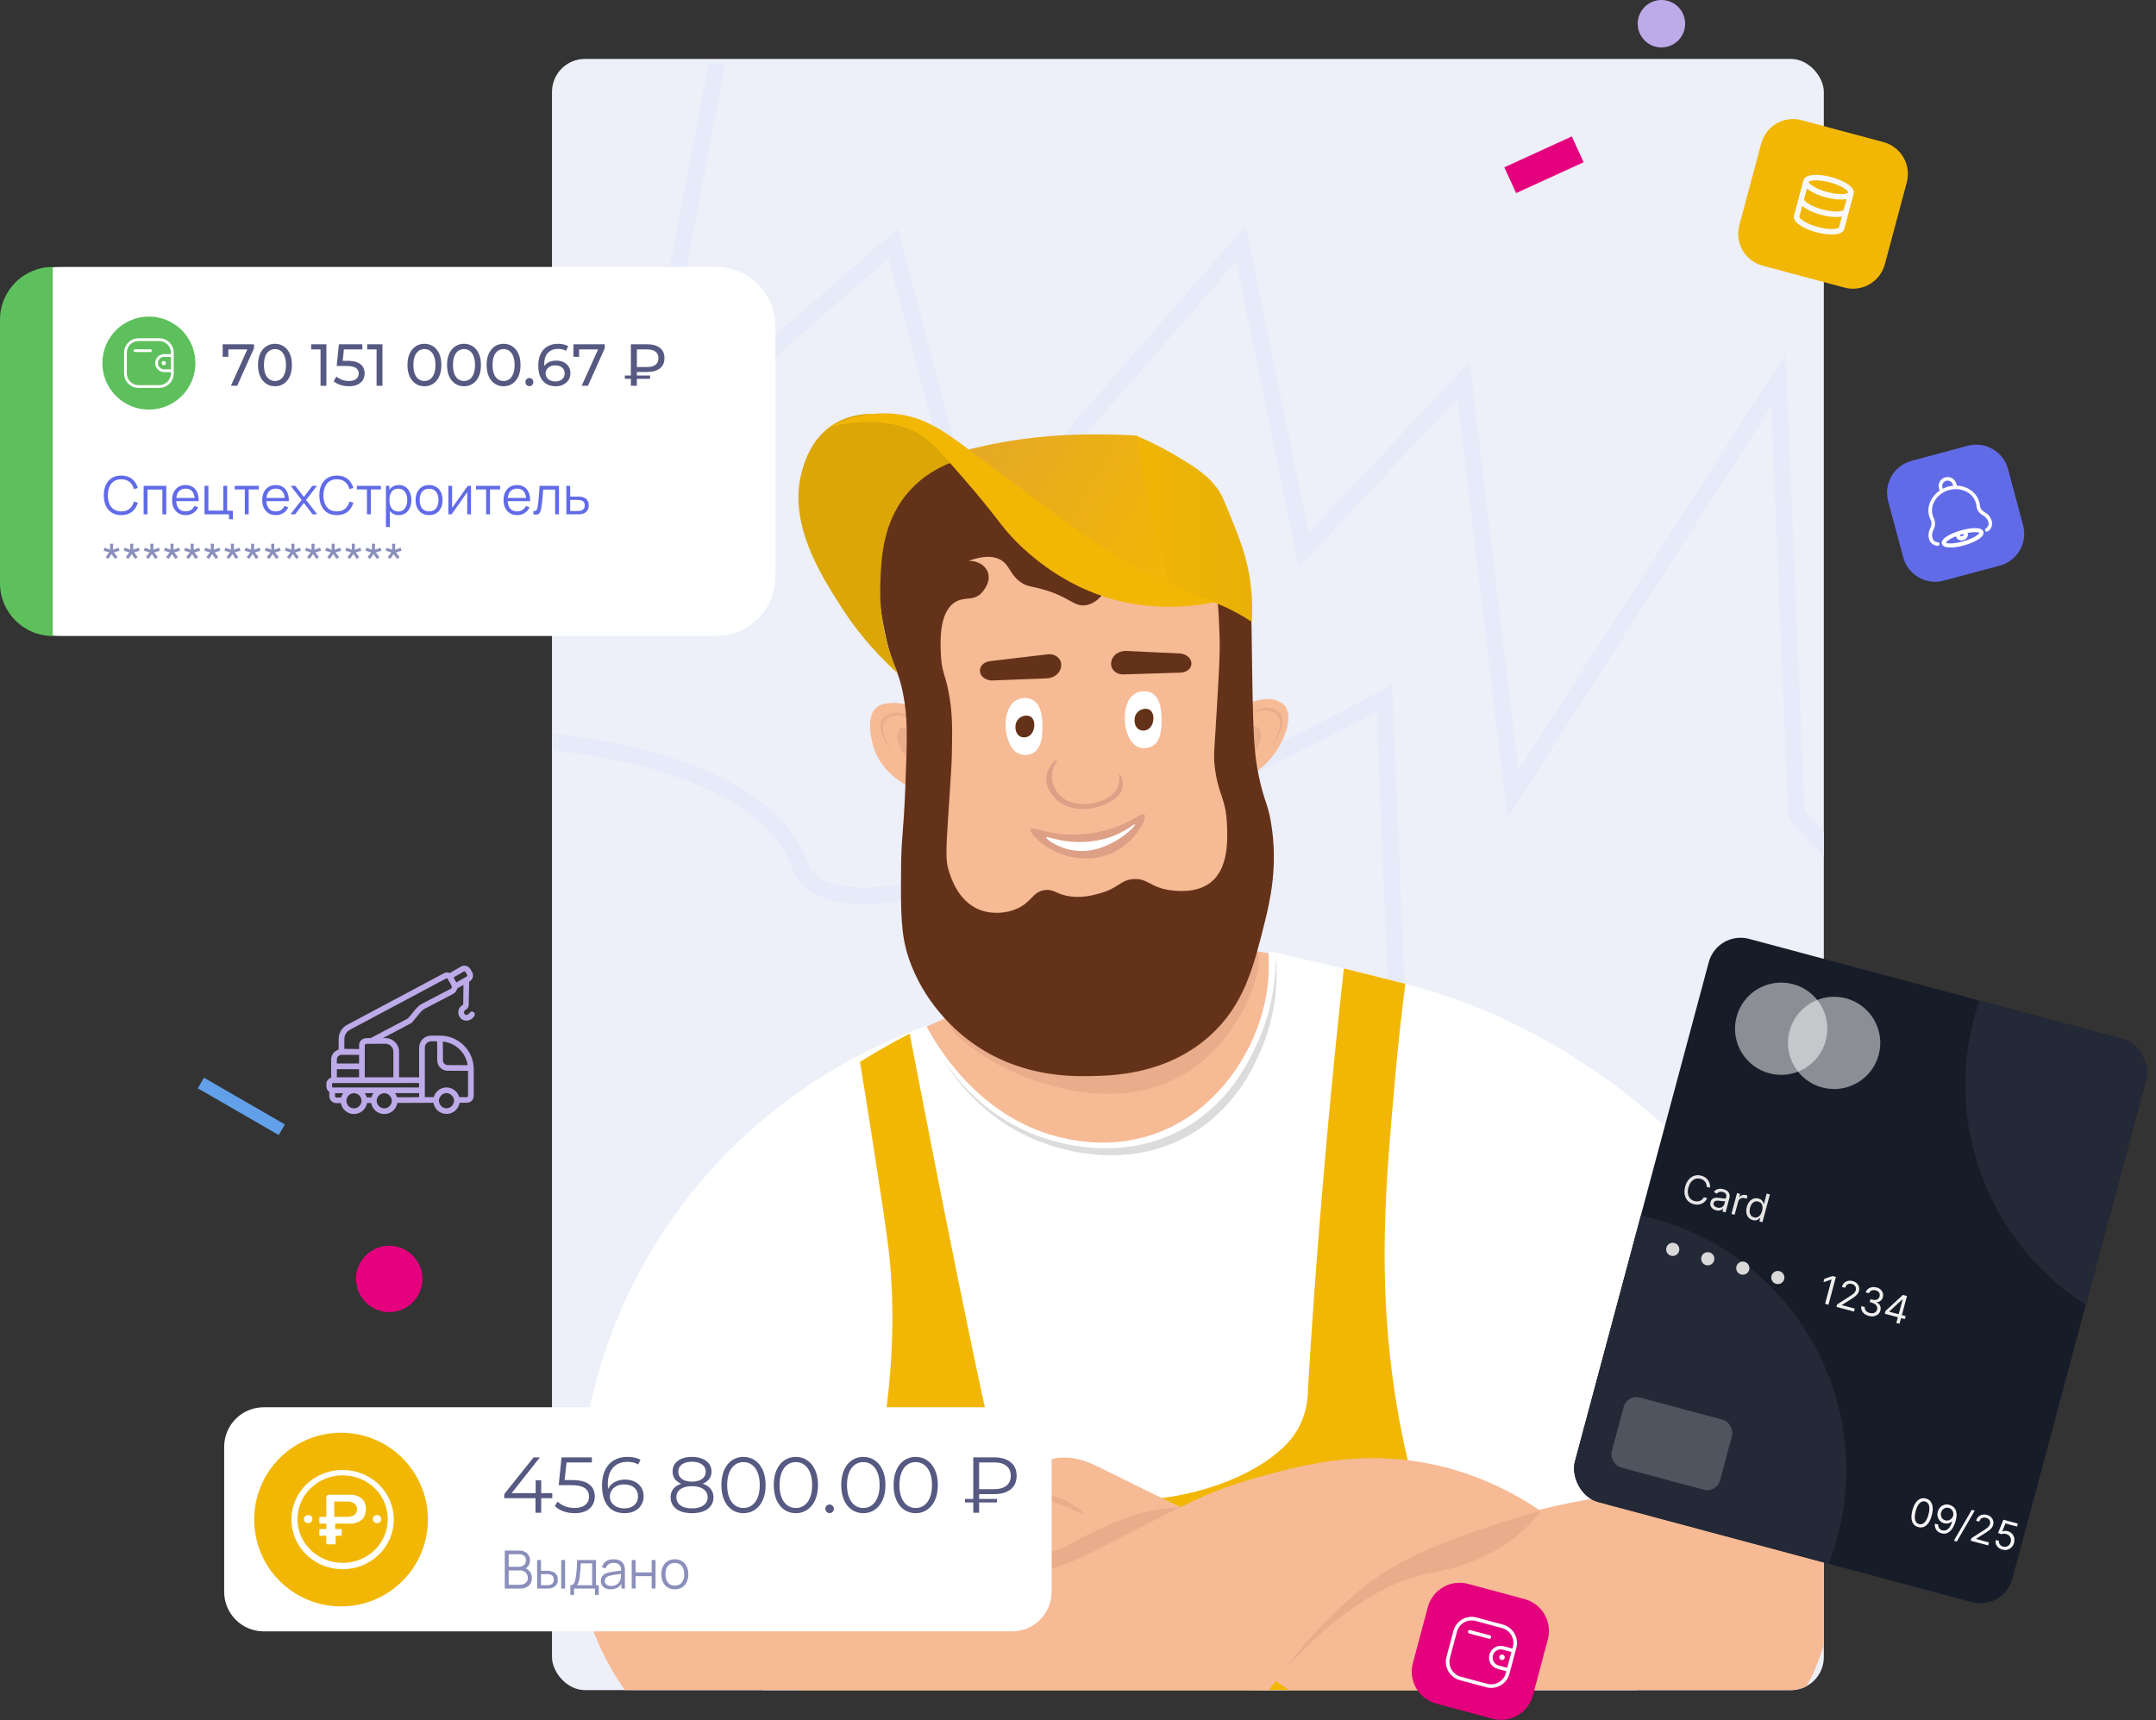 <svg width="654" height="522" viewBox="0 0 654 522" fill="none" xmlns="http://www.w3.org/2000/svg">
<rect x="0" y="0" width="654" height="522" fill="#333333" stroke="none"/>
<g clip-path="url(#clip0_1_2020)">
<rect x="167.441" y="17.878" width="385.798" height="494.95" rx="10" fill="#EDEFF9"/>
<path d="M217.441 19.378L194.441 140.378L270.941 73.878L295.441 166.878L376.441 73.878L395.441 166.878L443.941 115.378L458.941 240.878L539.441 115.378L544.941 247.378L576.941 281.378" stroke="#E7EBF9" stroke-width="5"/>
<path d="M151.441 224.182C177.267 224.438 231.682 232.486 242.728 262.63C253.775 292.773 365.468 241.355 419.934 211.878L431.441 491.78C386.948 509.978 299.189 553.604 304.098 582.517C310.235 618.658 287.989 627.116 248.865 627.116C209.742 627.116 215.879 639.42 196.701 647.878" stroke="#E7EBF9" stroke-width="5"/>
<path d="M275.806 164.815C263.882 184.615 276.674 211.535 278.753 215.765C277.523 214.915 274.25 212.91 269.981 213.324C268.674 213.451 267.155 213.598 265.92 214.626C261.995 217.892 264.966 226.693 265.153 227.226C267.816 234.851 274.896 238.437 277.291 239.52C278.34 249.902 280.446 262.388 284.6 276.13C287.944 287.192 291.921 296.771 295.808 304.767C290.771 307.083 285.733 309.399 280.695 311.716C281.542 316.867 283.63 325.097 289.473 333.079C301.979 350.162 325.056 357.027 345.189 353.092C364.599 349.298 381.529 335.3 388.072 316.645C391.912 305.696 391.228 295.838 390.346 290.123C384.931 289.255 379.517 288.388 374.102 287.52C373.262 274.692 373.718 259.978 376.864 244.076C377.45 241.11 378.105 238.235 378.813 235.453C382.432 233.537 384.61 231.236 385.798 229.758C389.299 225.4 392.647 217.676 389.696 214.137C389.197 213.54 388.667 213.239 388.234 212.999C383.4 210.317 377.082 214.377 376.214 214.951C377.79 209.546 384.265 185.325 371.27 166.552C350.745 136.9 292.687 136.786 275.806 164.815Z" fill="#F6BA95"/>
<path d="M287.867 309.794C289.642 306.068 316.654 325.425 344.669 316.814C368.318 309.545 378.127 286.819 381.185 288.919C384.166 290.966 377.95 314.696 359.239 325.866C341.814 336.268 322.432 330.478 316.268 328.637C299.776 323.711 286.598 312.46 287.867 309.794Z" fill="#EAAD8C"/>
<path d="M313.055 212.257C311.464 211.478 309.353 211.695 307.916 212.677C303.56 215.652 304.367 226.352 308.857 228.598C310.237 229.288 312.029 229.212 313.343 228.487C316.21 226.904 316.21 222.558 316.209 220.614C316.209 218.715 316.209 213.801 313.055 212.257Z" fill="white"/>
<path d="M312.717 217.524C311.706 216.808 310.017 217.115 309.041 218.032C307.515 219.466 307.744 222.375 309.295 223.366C310.128 223.898 311.279 223.834 312.084 223.366C313.988 222.257 314.333 218.668 312.717 217.524Z" fill="#643219"/>
<path d="M349.192 210.198C347.601 209.419 345.49 209.636 344.053 210.618C339.698 213.594 340.504 224.293 344.995 226.539C346.374 227.229 348.166 227.154 349.48 226.428C352.347 224.846 352.347 220.499 352.347 218.555C352.347 216.656 352.346 211.742 349.192 210.198Z" fill="white"/>
<path d="M348.855 215.466C347.843 214.749 346.155 215.057 345.179 215.973C343.653 217.407 343.882 220.316 345.432 221.307C346.266 221.84 347.416 221.776 348.221 221.307C350.125 220.198 350.47 216.61 348.855 215.466Z" fill="#643219"/>
<path d="M320.659 230.448C320.861 230.572 319.129 232.492 319.09 235.407C319.049 238.384 320.799 240.579 321.021 240.849C324.429 245 330.657 243.916 331.525 243.751C332.218 243.62 337.69 242.509 339.131 238.672C339.826 236.82 339.35 234.953 339.614 234.923C339.899 234.891 340.875 237.029 340.459 239.035C339.558 243.379 332.57 244.961 332.008 245.081C330.27 245.454 324.454 246.365 320.418 242.542C319.748 241.908 317.222 239.515 317.399 236.132C317.579 232.71 320.42 230.302 320.659 230.448Z" fill="#DD9F85"/>
<path d="M323.597 253.197C330.106 253.528 335.343 252.002 337.212 251.388C343.695 249.257 346.363 246.395 347.114 247.179C348.081 248.189 344.805 254.593 338.99 257.99C331.676 262.263 323.856 259.814 322.636 259.407C316.622 257.405 312.013 252.698 312.611 251.567C313.1 250.64 316.692 252.846 323.597 253.197Z" fill="#DD9F85"/>
<path d="M325.098 255.399C331.079 255.864 335.575 254.403 336.546 254.072C341.406 252.421 344.121 249.844 344.319 250.115C344.528 250.4 341.702 253.517 337.492 255.684C335.604 256.656 331.014 258.941 325.415 258.008C320.781 257.236 317.152 254.541 317.344 254.054C317.506 253.643 320.296 255.026 325.098 255.399Z" fill="white"/>
<path d="M379.471 216.636C379.409 216.48 382.575 213.967 385.935 214.998C386.41 215.144 387.639 215.521 388.402 216.587C390.792 219.923 385.941 226.252 385.847 226.207C385.757 226.163 389.828 220.058 387.697 217.204C387.155 216.478 386.365 216.171 385.847 215.969C382.678 214.735 379.531 216.789 379.471 216.636Z" fill="#EAAD8C"/>
<path d="M276.694 218.134C276.756 217.977 273.59 215.464 270.23 216.495C269.755 216.641 268.526 217.018 267.763 218.084C265.373 221.42 270.224 227.749 270.318 227.704C270.408 227.661 266.337 221.555 268.468 218.702C269.01 217.975 269.8 217.668 270.318 217.466C273.487 216.232 276.634 218.286 276.694 218.134Z" fill="#EAAD8C"/>
<path d="M378.864 221.099C379.153 220.915 380.462 220.079 381.455 220.641C381.584 220.714 381.967 220.957 382.262 221.719C382.828 223.179 382.347 224.687 382.047 225.489C380.706 229.077 378.05 231.752 377.756 231.539C377.379 231.265 380.239 225.742 379.466 224.412C379.431 224.352 379.399 224.305 379.399 224.305C378.754 223.351 377.608 223.659 377.368 223.173C377.118 222.665 378.025 221.634 378.864 221.099Z" fill="#EAAD8C"/>
<path d="M275.81 221.32C275.521 221.136 274.212 220.3 273.218 220.862C273.09 220.935 272.706 221.178 272.412 221.939C271.846 223.4 272.327 224.908 272.627 225.71C273.967 229.298 276.624 231.973 276.918 231.76C277.295 231.486 274.435 225.962 275.208 224.633C275.243 224.573 275.274 224.526 275.274 224.526C275.92 223.572 277.066 223.88 277.305 223.394C277.555 222.886 276.648 221.855 275.81 221.32Z" fill="#EAAD8C"/>
<path d="M337.38 175.934C334.324 181.842 331.398 183.383 329.236 183.651C325.701 184.088 324.411 181.092 316.251 178.8C312.609 177.778 311.765 178.065 309.868 176.816C306.365 174.51 306.422 171.672 303.705 169.981C302.017 168.931 299.106 168.228 293.8 170.202C296.356 170.101 298.627 171.333 299.523 173.289C300.988 176.487 297.915 179.746 297.762 179.903C295.189 182.551 292.553 180.857 289.618 182.769C284.692 185.978 285.216 195.197 285.437 199.084C285.747 204.538 286.952 204.707 288.078 211.871C288.946 217.396 288.872 221.387 288.738 228.627C288.679 231.84 288.567 233.343 287.638 247.588C287.063 256.391 286.793 260.85 287.638 263.682C288.366 266.124 290.543 273.426 297.102 276.029C300.808 277.499 305.307 277.228 308.767 275.588C313.084 273.542 313.275 270.557 316.911 270.076C319.909 269.679 320.56 271.606 325.275 272.06C328.63 272.383 331.251 271.692 333.198 271.178C339.463 269.526 339.578 267.177 343.543 266.769C348.034 266.307 348.796 269.226 354.768 270.076C356.39 270.306 362.682 271.201 367.094 267.871C372.876 263.506 372.394 254.176 372.156 249.572C371.752 241.763 369.321 240.99 368.414 231.934C368.116 228.956 368.314 228.396 369.075 215.619C369.773 203.885 370.118 197.925 369.955 193.352C369.613 183.775 369.442 178.987 367.094 174.611C361.931 164.991 352.064 163.596 352.567 160.06C352.868 157.947 356.796 155.612 371.936 154.328C373.875 158.366 376.58 164.809 378.319 173.068C379.773 179.977 379.493 183.126 379.859 205.257C380.176 224.357 380.502 229.049 381.84 235.462C383.517 243.496 384.528 243.423 385.582 249.792C387.75 262.89 385.196 273.592 383.601 279.997C380.271 293.372 377.369 305.029 366.874 314.391C353.707 326.136 337.405 326.404 330.557 326.517C324.048 326.624 308.035 326.65 293.36 315.273C290.041 312.699 280.118 304.369 275.532 290.359C273.201 283.239 273.244 276.573 273.331 263.241C273.392 253.875 274.065 253.496 274.652 238.107C275.12 225.809 275.336 219.536 274.432 213.414C272.866 202.819 270.599 202.637 268.489 192.249C266.763 183.75 264.136 170.815 269.809 158.076C270.73 156.01 277.515 141.273 289.839 138.013C305.206 133.947 327.026 148.3 337.38 175.934Z" fill="#643219"/>
<path d="M341.972 197.52C340.056 197.377 338.304 198.196 337.514 199.628C337.32 199.979 336.679 201.283 337.285 202.64C337.833 203.864 339.184 204.657 340.722 204.639C346.499 204.458 352.276 204.276 358.052 204.095C359.552 204.062 360.805 203.324 361.236 202.224C361.503 201.544 361.38 200.918 361.305 200.647C360.972 199.438 359.74 198.532 358.181 198.295C352.778 198.036 347.375 197.778 341.972 197.52Z" fill="#643219"/>
<path d="M317.243 205.847C319.195 205.823 320.895 204.841 321.569 203.321C321.734 202.949 322.269 201.573 321.537 200.252C320.876 199.059 319.44 198.375 317.885 198.528C312.057 199.216 306.23 199.905 300.402 200.593C298.888 200.758 297.686 201.615 297.346 202.767C297.135 203.479 297.314 204.101 297.414 204.37C297.856 205.564 299.182 206.375 300.78 206.479C306.268 206.268 311.756 206.057 317.243 205.847Z" fill="#643219"/>
<path d="M280.991 311.271C283.219 315.546 296.411 339.905 323.272 345.472C327.135 346.273 337.658 348.32 349.747 344.209C368.813 337.727 380.314 319.82 383.703 304.051C385.097 297.565 384.988 292.047 384.711 288.56C388.952 289.51 395.144 290.917 402.614 292.685C415.805 295.808 425.616 298.314 426.315 298.494C494.767 316.126 531.426 370.787 531.426 370.787C556.07 407.533 559.126 445.667 559.181 464.934C550.969 467.168 537.725 469.666 521.594 467.868C508.654 466.426 498.33 462.718 491.33 459.556C496.164 481.234 499.459 510.661 493.377 544.088C491.908 552.162 490.032 559.701 487.921 566.679C405.955 562.185 323.989 557.691 242.023 553.197C239.331 544.531 236.64 535.865 233.948 527.199C232.1 521.717 230.322 513.671 231.552 504.258C235.108 477.028 260.596 463.129 263.89 461.399C257.84 467.025 248.23 474.486 234.818 479.684C208.978 489.7 185.759 484.83 176.674 482.393C174.933 469.74 170.238 424.294 198.406 378.135C226.527 332.054 268.944 315.505 280.991 311.271Z" fill="white"/>
<path d="M482.881 438.029C486.07 443.963 489.461 451.741 491.718 461.207C492.825 465.848 493.49 470.185 493.871 474.102C494.338 477.397 494.806 480.691 495.274 483.986C494.423 479.3 493.004 472.382 490.678 464.148C485.761 446.743 479.516 433.102 480.021 432.884C480.153 432.827 480.749 433.696 482.881 438.029Z" fill="#DCDCDC"/>
<path d="M261.385 436.008C260.753 441.127 260.477 447.633 261.448 455.066C261.924 458.711 262.627 462.021 263.415 464.954C263.975 467.459 264.535 469.964 265.095 472.47C264.428 468.858 263.558 463.485 262.967 456.926C261.718 443.059 262.411 431.573 262 431.546C261.892 431.539 261.709 432.322 261.385 436.008Z" fill="#DCDCDC"/>
<path d="M344.702 132.228C349.824 134.357 353.897 136.579 356.823 138.336C362.932 142.004 367.042 144.536 370.122 149.553C370.802 150.66 371.496 152.362 372.885 155.766C375.19 161.418 377.01 165.879 378.239 171.036C379.199 175.065 380.166 181.063 379.726 188.689C377.036 186.925 372.656 184.336 366.861 182.209C358.005 178.958 355.74 180.418 351.344 178.249C338.64 171.983 332.611 147.485 341.475 135.548C342.688 133.914 343.956 132.818 344.702 132.228Z" fill="url(#paint0_linear_1_2020)"/>
<path d="M291.031 137.128C296.995 135.5 302.02 134.52 305.613 133.917C318.645 131.731 329.096 131.776 335.259 131.831C339.334 131.867 342.677 132.024 344.874 132.152C346.091 141.881 348.007 152.562 350.963 163.934C352.402 169.469 353.969 174.716 355.61 179.665C344.839 174.484 332.81 167.877 320.196 159.44C308.956 151.922 299.261 144.296 291.031 137.128Z" fill="url(#paint1_linear_1_2020)"/>
<path d="M272.323 204.298C269.538 197.903 266.662 188.569 267.032 177.286C267.29 169.44 267.677 157.632 276.4 148.387C281.866 142.594 288.352 140.196 292.123 139.15C290.086 136.442 286.203 132.066 279.975 129.079C278.746 128.49 263.012 121.225 251.738 129.519C246.112 133.657 244.209 139.748 243.422 142.393C238.67 158.36 248.855 174.278 255.239 184.254C258.524 189.388 263.923 196.745 272.323 204.298Z" fill="#DBA606"/>
<path d="M368.825 182.65C361.244 184.214 347.416 185.823 332.375 180.146C320.601 175.703 312.332 168.401 308.498 164.576C303.364 159.454 302.749 157.158 291.993 144.833C285.578 137.483 282.31 133.772 279.333 131.991C275.372 129.622 266.703 125.869 251.45 129.583C255.838 127.406 262.987 124.71 271.481 125.57C280.594 126.494 286.682 131.049 293.755 136.325C315.241 152.354 326.103 160.429 331.413 164.095C339.53 169.698 351.773 176.894 368.825 182.65Z" fill="#F2B705"/>
<path d="M275.946 313.62C287.125 371.981 295.973 414.708 298.633 426.464C299.309 429.449 300.782 435.666 305.699 441.435C307.035 443.003 310.349 446.571 317.112 449.873C331.322 456.811 345.856 455.297 352.711 454.501C354.892 454.247 372.368 452.047 385.592 442.251C390.619 438.527 393.07 435.158 394.559 431.908C396.446 427.788 396.744 423.953 396.733 421.564C398.354 394.99 400.415 367.815 402.969 340.073C404.408 324.45 405.967 309.039 407.636 293.842C413.859 295.401 420.082 296.959 426.305 298.517C425.492 304.737 424.375 313.978 423.364 325.203C420.603 355.869 418.288 381.589 421.734 412.309C426.117 451.385 437.334 476.36 440.756 483.627C451.236 505.878 461.021 515.772 469.289 522.007C478.934 529.281 488.454 533.041 495.105 535.073C495.255 550.964 492.921 563.11 490.757 571.276C488.394 580.191 485.831 585.882 483.963 597.136C482.115 608.277 482.281 616.84 482.333 620.273C482.895 657.681 478.391 658.114 481.318 745.658C481.318 745.658 483.38 807.314 477.975 949.948C477.925 951.27 478.206 954.982 476.005 958.338C473.333 962.409 469.015 963.121 456.786 965.797C439.122 969.663 435.41 970.961 431.542 968.326C427.937 965.871 426.766 961.751 426.244 959.818C409.81 898.887 389.59 838.923 375.809 777.335C371.525 758.191 367.518 741.882 362.493 741.949C358.331 742.004 354.893 753.28 349.993 777.063C342.566 813.112 340.541 835.384 336.705 864.004C336.705 864.004 329.208 919.934 307.552 954.3C305.665 957.294 302.905 960.914 298.346 963.137C293.016 965.736 286.973 964.813 274.888 962.968C270.924 962.362 268.337 961.753 266.264 959.643C263.241 956.566 263.138 952.161 263.088 950.837C260.227 873.713 246.192 797.334 242.014 720.27C240.571 693.654 238.578 666.548 238.578 666.548C234.925 616.874 231.915 595.348 232.599 560.116C232.891 545.107 233.66 532.911 234.23 525.274C238.687 519.101 244.497 510.222 249.991 498.87C260.625 476.898 263.912 458.402 266.567 442.796C268.576 430.99 272.959 405.219 269.285 376.922C268.266 369.079 264.724 346.379 264.393 344.258C262.948 334.993 261.708 327.359 260.861 322.209C262.772 321.018 264.75 319.826 266.796 318.639C269.915 316.83 272.971 315.161 275.946 313.62Z" fill="#F2B705"/>
<path d="M294.88 475.388C297.174 472.171 299.218 469.709 300.695 468.02C302.673 465.759 303.233 465.347 304.202 463.793C306.159 460.654 305.585 459.594 307.471 456.986C309.296 454.462 310.282 454.836 311.3 452.729C311.321 452.686 311.413 452.489 311.524 452.217C312.571 449.641 312.146 447.871 312.375 446.776C313.015 443.705 319.494 442.586 320.097 442.484C325.957 441.495 330.915 443.963 333.331 445.164C342.329 449.633 354.294 455.502 356.793 456.655C366.415 461.09 372.386 458.607 390.018 457.811C426.106 456.182 426.404 465.368 452.499 461.281C464.303 459.432 468.117 456.945 488.482 453.895C499.56 452.235 505.739 451.307 512.788 451.329C522.384 451.359 538.933 453.163 559.22 464.953C559.043 471.044 558.338 479.595 555.953 489.53C554.156 497.021 551.698 504.072 549.906 507.963C540.447 528.501 514.319 537.279 505.974 540.234C469.861 553.022 437.729 540.444 428.848 536.811C413.362 530.478 405.426 523.202 395.367 515.86C375.444 501.319 344.043 484.225 294.88 475.388Z" fill="#F6BA95"/>
<path d="M387.226 509.212C407.057 486.838 422.4 479.686 433.053 477.492C437.731 476.528 452.845 474.185 464.205 462.276C465.59 460.824 466.63 459.533 467.294 458.666C443.481 449.391 417.59 454.206 401.951 470.634C387.982 485.308 387.25 503.938 387.226 509.212Z" fill="#EAAD8C"/>
<path d="M295.726 475.044C295.343 477.813 332.433 494.769 360.368 480.428C372.336 474.284 382.638 463.262 380.671 459.044C379.163 455.809 370.374 456.429 356.636 457.399C354.046 457.581 350.312 457.941 345.738 459.193C343.897 459.697 341.66 460.417 337.527 462.184C324.623 467.7 325.541 468.793 319.761 470.558C318.465 470.954 313.341 471.827 303.094 473.573C296.173 474.752 295.765 474.762 295.726 475.044Z" fill="#EAAD8C"/>
<path d="M176.608 482.001C176.712 482.666 176.877 483.648 177.116 484.826C184.2 519.755 220.572 549.148 258.041 557.618C293.235 565.573 322.236 553.533 334.405 548.329C350.495 541.448 369.963 533.121 383.806 514.38C389.306 506.935 398.024 494.137 414.392 480.869C414.392 480.869 418.913 477.479 424.527 474.348C439.097 466.224 464.881 459.07 467.294 458.408C452.43 448.347 438.838 444.959 430.957 443.639C410.29 440.178 393.268 445.047 382.378 448.026C373.586 450.43 366.931 453.037 361.466 455.671C340.074 465.981 332.52 471.01 323.797 474.348C312.087 478.83 293.345 479.624 262.975 461.948C246.396 468.274 226.75 474.239 204.335 478.257C194.627 479.998 185.356 481.202 176.608 482.001Z" fill="#F6BA95"/>
<path d="M312.053 453.247C312.118 452.876 316.03 452.817 320.065 454.091C325.277 455.738 328.994 459.074 328.78 459.442C328.599 459.753 325.664 457.844 319.362 455.64C314.663 453.997 311.999 453.557 312.053 453.247Z" fill="#EAAD8C"/>
<path d="M304.946 464.157C304.982 463.802 307.961 463.47 310.978 464.157C315.9 465.279 319.368 468.759 319.139 469.133C318.948 469.445 316.27 467.473 310.623 465.757C307.124 464.694 304.914 464.467 304.946 464.157Z" fill="#E0AE90"/>
<path d="M262.48 461.461C265.399 463.529 269.877 466.381 275.754 468.875C283.551 472.184 289.635 473.485 289.536 473.937C289.399 474.552 278.172 471.447 263.303 471.262C256.594 471.178 251.713 471.721 246.093 472.365C228.799 474.349 222.063 477.36 208.807 479.719C201.43 481.032 190.477 482.42 176.608 482.057C197.518 479.774 220.768 475.364 245.392 467.451C251.3 465.553 256.996 463.546 262.48 461.461Z" fill="#E0AE90"/>
<path d="M387.004 290.044C387.034 295.781 386.335 306.033 381.051 317.238C378.583 322.47 372.731 334.88 358.904 342.523C340.912 352.469 322.561 347.079 318.419 345.863C298.263 339.943 288.101 324.673 285.556 320.577C288.128 325.03 297.685 340.303 317.229 347.056C321.383 348.491 341.186 355.334 360.332 344.67C374.468 336.798 380.262 323.829 382.48 318.669C387.693 306.539 387.49 295.591 387.004 290.044Z" fill="#DCDCDC"/>
</g>
<g clip-path="url(#clip1_1_2020)">
<rect x="520.924" y="282.291" width="137.382" height="176.902" rx="10" transform="rotate(15 520.924 282.291)" fill="#161C28"/>
<circle cx="481.021" cy="446.046" r="79" transform="rotate(15 481.021 446.046)" fill="#232937"/>
<circle cx="675.188" cy="329.238" r="79" transform="rotate(15 675.188 329.238)" fill="#232937"/>
<circle opacity="0.5" cx="556.363" cy="316.443" r="14" transform="rotate(15 556.363 316.443)" fill="white"/>
<circle opacity="0.5" cx="540.297" cy="312.138" r="14" transform="rotate(15 540.297 312.138)" fill="white"/>
<path d="M518.717 360.38L517.696 360.107C517.715 359.797 517.678 359.511 517.587 359.248C517.498 358.986 517.367 358.751 517.193 358.543C517.023 358.333 516.82 358.154 516.582 358.008C516.345 357.862 516.086 357.752 515.806 357.677C515.296 357.54 514.799 357.545 514.315 357.692C513.835 357.84 513.405 358.132 513.026 358.569C512.65 359.006 512.364 359.59 512.169 360.32C511.973 361.05 511.929 361.698 512.036 362.265C512.145 362.833 512.372 363.301 512.714 363.669C513.059 364.038 513.487 364.291 513.998 364.428C514.277 364.503 514.557 364.536 514.835 364.528C515.114 364.521 515.379 364.47 515.631 364.375C515.886 364.279 516.117 364.14 516.325 363.957C516.536 363.772 516.711 363.543 516.849 363.268L517.87 363.542C517.678 363.952 517.435 364.3 517.14 364.586C516.846 364.872 516.516 365.094 516.15 365.251C515.785 365.407 515.398 365.495 514.989 365.518C514.583 365.542 514.167 365.496 513.742 365.382C513.023 365.19 512.43 364.843 511.965 364.342C511.499 363.84 511.192 363.223 511.045 362.489C510.897 361.756 510.943 360.944 511.181 360.055C511.419 359.166 511.786 358.441 512.28 357.879C512.775 357.318 513.349 356.936 514.003 356.735C514.657 356.534 515.343 356.529 516.062 356.722C516.488 356.836 516.87 357.005 517.21 357.228C517.553 357.452 517.844 357.724 518.081 358.044C518.32 358.361 518.495 358.717 518.607 359.111C518.72 359.503 518.756 359.926 518.717 360.38ZM520.503 367.229C520.102 367.122 519.759 366.949 519.473 366.711C519.187 366.47 518.987 366.179 518.872 365.84C518.758 365.497 518.756 365.12 518.867 364.709C518.964 364.346 519.114 364.072 519.317 363.885C519.52 363.696 519.759 363.568 520.032 363.503C520.305 363.438 520.595 363.413 520.9 363.427C521.208 363.439 521.514 363.465 521.818 363.506C522.216 363.559 522.537 363.605 522.782 363.645C523.031 363.682 523.219 363.684 523.346 363.65C523.475 363.617 523.561 363.522 523.603 363.366L523.612 363.333C523.72 362.927 523.694 362.582 523.532 362.297C523.373 362.013 523.069 361.811 522.622 361.691C522.158 361.567 521.767 361.571 521.45 361.704C521.132 361.836 520.888 362.003 520.72 362.205L519.886 361.629C520.153 361.289 520.453 361.049 520.785 360.908C521.12 360.766 521.462 360.695 521.812 360.698C522.165 360.698 522.5 360.741 522.819 360.826C523.022 360.881 523.248 360.968 523.498 361.088C523.752 361.206 523.983 361.372 524.19 361.587C524.4 361.802 524.547 362.081 524.632 362.424C524.716 362.767 524.691 363.19 524.557 363.692L523.44 367.858L522.469 367.597L522.698 366.741L522.649 366.728C522.546 366.848 522.397 366.965 522.202 367.08C522.006 367.195 521.766 367.274 521.481 367.315C521.197 367.357 520.871 367.328 520.503 367.229ZM520.885 366.397C521.269 366.499 521.613 366.511 521.917 366.43C522.224 366.351 522.476 366.21 522.675 366.007C522.876 365.805 523.012 365.572 523.082 365.309L523.32 364.42C523.266 364.458 523.163 364.479 523.012 364.483C522.865 364.484 522.696 364.476 522.507 364.458C522.322 364.437 522.141 364.415 521.965 364.392C521.792 364.366 521.652 364.346 521.544 364.332C521.283 364.297 521.032 364.288 520.793 364.303C520.557 364.316 520.352 364.377 520.179 364.487C520.009 364.594 519.891 364.771 519.825 365.018C519.734 365.356 519.791 365.645 519.994 365.884C520.201 366.122 520.498 366.293 520.885 366.397ZM525.213 368.333L526.907 362.01L527.846 362.262L527.59 363.217L527.656 363.234C527.855 362.952 528.132 362.755 528.486 362.641C528.84 362.527 529.206 362.52 529.585 362.622C529.656 362.641 529.745 362.666 529.851 362.698C529.957 362.729 530.037 362.755 530.091 362.775L529.826 363.763C529.795 363.746 529.723 363.713 529.61 363.665C529.499 363.615 529.38 363.573 529.251 363.538C528.944 363.456 528.652 363.447 528.376 363.511C528.103 363.573 527.867 363.698 527.667 363.886C527.47 364.071 527.333 364.307 527.257 364.592L526.185 368.593L525.213 368.333ZM531.686 370.208C531.159 370.067 530.729 369.809 530.397 369.435C530.066 369.058 529.852 368.595 529.755 368.045C529.659 367.493 529.701 366.882 529.88 366.213C530.058 365.549 530.326 365.003 530.685 364.575C531.043 364.148 531.461 363.856 531.939 363.698C532.416 363.541 532.921 363.534 533.454 363.676C533.865 363.786 534.172 363.942 534.374 364.143C534.579 364.343 534.722 364.545 534.802 364.752C534.885 364.957 534.948 365.124 534.99 365.253L535.072 365.275L535.906 362.163L536.878 362.423L534.619 370.853L533.68 370.601L533.941 369.63L533.825 369.599C533.723 369.695 533.583 369.814 533.404 369.954C533.226 370.091 532.996 370.196 532.715 370.268C532.435 370.337 532.092 370.317 531.686 370.208ZM532.051 369.371C532.441 369.475 532.797 369.462 533.121 369.331C533.445 369.197 533.725 368.968 533.962 368.643C534.2 368.316 534.383 367.913 534.511 367.436C534.637 366.964 534.679 366.533 534.637 366.142C534.595 365.748 534.467 365.417 534.251 365.147C534.035 364.875 533.73 364.686 533.335 364.58C532.923 364.469 532.552 364.483 532.221 364.621C531.894 364.757 531.613 364.986 531.38 365.309C531.149 365.629 530.975 366.012 530.856 366.456C530.735 366.907 530.694 367.334 530.733 367.738C530.775 368.141 530.903 368.487 531.117 368.776C531.334 369.064 531.645 369.262 532.051 369.371Z" fill="#E6E6E6"/>
<circle cx="507.409" cy="379.091" r="2" transform="rotate(15 507.409 379.091)" fill="#D9D9D9"/>
<circle cx="518.034" cy="381.938" r="2" transform="rotate(15 518.034 381.938)" fill="#D9D9D9"/>
<circle cx="528.66" cy="384.785" r="2" transform="rotate(15 528.66 384.785)" fill="#D9D9D9"/>
<circle cx="539.284" cy="387.632" r="2" transform="rotate(15 539.284 387.632)" fill="#D9D9D9"/>
<path d="M556.902 387.459L554.643 395.889L553.622 395.615L555.594 388.255L555.545 388.242L553.12 389.057L553.398 388.02L555.881 387.185L556.902 387.459ZM557.067 396.538L557.266 395.797L560.864 393.497C561.287 393.228 561.639 392.99 561.92 392.783C562.203 392.573 562.426 392.366 562.59 392.16C562.758 391.951 562.876 391.718 562.945 391.461C563.025 391.164 563.022 390.888 562.938 390.633C562.856 390.379 562.708 390.16 562.496 389.977C562.283 389.793 562.025 389.661 561.72 389.579C561.396 389.493 561.096 389.484 560.818 389.554C560.544 389.622 560.309 389.757 560.114 389.961C559.921 390.165 559.781 390.427 559.695 390.748L558.724 390.488C558.856 389.994 559.086 389.591 559.414 389.279C559.742 388.967 560.13 388.759 560.578 388.656C561.029 388.553 561.5 388.567 561.991 388.699C562.485 388.831 562.895 389.053 563.22 389.364C563.546 389.674 563.77 390.036 563.892 390.448C564.014 390.86 564.016 391.283 563.9 391.716C563.817 392.026 563.68 392.315 563.488 392.581C563.299 392.845 563.019 393.122 562.648 393.41C562.28 393.697 561.785 394.035 561.163 394.424L558.727 395.942L558.709 396.008L562.628 397.058L562.385 397.963L557.067 396.538ZM566.903 399.297C566.359 399.152 565.9 398.929 565.525 398.628C565.152 398.328 564.885 397.979 564.725 397.58C564.567 397.179 564.537 396.755 564.633 396.307L565.671 396.585C565.62 396.862 565.65 397.122 565.762 397.364C565.875 397.603 566.049 397.811 566.287 397.99C566.524 398.168 566.805 398.301 567.129 398.387C567.491 398.484 567.829 398.507 568.143 398.456C568.457 398.405 568.723 398.288 568.943 398.106C569.162 397.923 569.311 397.684 569.391 397.388C569.474 397.077 569.47 396.784 569.38 396.507C569.29 396.227 569.115 395.98 568.855 395.766C568.594 395.552 568.25 395.388 567.822 395.273L567.147 395.092L567.39 394.187L568.065 394.368C568.4 394.457 568.709 394.476 568.994 394.422C569.282 394.37 569.526 394.253 569.728 394.072C569.932 393.891 570.074 393.653 570.153 393.357C570.23 393.071 570.233 392.806 570.164 392.561C570.094 392.316 569.96 392.103 569.761 391.924C569.565 391.745 569.312 391.613 569.002 391.53C568.711 391.452 568.422 391.432 568.135 391.47C567.852 391.506 567.603 391.603 567.387 391.76C567.172 391.914 567.021 392.129 566.932 392.405L565.944 392.14C566.079 391.703 566.316 391.352 566.654 391.087C566.994 390.819 567.39 390.646 567.843 390.567C568.3 390.489 568.771 390.516 569.256 390.646C569.778 390.785 570.197 391.011 570.513 391.322C570.831 391.631 571.043 391.983 571.152 392.38C571.26 392.777 571.261 393.174 571.154 393.572C571.027 394.047 570.794 394.418 570.455 394.686C570.118 394.954 569.72 395.096 569.26 395.111L569.242 395.177C569.751 395.408 570.106 395.745 570.307 396.19C570.509 396.633 570.539 397.122 570.395 397.657C570.272 398.115 570.037 398.493 569.69 398.791C569.346 399.087 568.932 399.282 568.448 399.376C567.964 399.47 567.449 399.444 566.903 399.297ZM571.731 398.615L571.956 397.775L577.231 392.906L577.84 393.069L577.492 394.37L577.08 394.26L573.095 397.939L573.077 398.005L578.066 399.341L577.823 400.247L571.731 398.615ZM575.236 401.407L575.768 399.423L575.872 399.032L577.495 392.977L578.466 393.237L576.207 401.667L575.236 401.407Z" fill="#F0F0EF"/>
<path d="M581.888 463.358C581.267 463.192 580.784 462.882 580.439 462.427C580.093 461.97 579.892 461.388 579.834 460.682C579.777 459.972 579.872 459.159 580.117 458.243C580.361 457.332 580.685 456.585 581.088 456.002C581.495 455.417 581.962 455.012 582.49 454.789C583.021 454.564 583.593 454.533 584.208 454.698C584.823 454.863 585.302 455.175 585.647 455.635C585.995 456.093 586.197 456.676 586.254 457.386C586.315 458.093 586.223 458.902 585.979 459.813C585.733 460.73 585.408 461.481 585.004 462.067C584.601 462.65 584.135 463.053 583.608 463.277C583.081 463.497 582.508 463.525 581.888 463.358ZM582.13 462.453C582.745 462.617 583.302 462.449 583.801 461.948C584.3 461.446 584.697 460.646 584.991 459.549C585.186 458.819 585.275 458.176 585.256 457.621C585.24 457.067 585.122 456.616 584.903 456.269C584.687 455.923 584.376 455.696 583.97 455.587C583.361 455.424 582.804 455.597 582.3 456.106C581.797 456.612 581.398 457.413 581.105 458.508C580.909 459.237 580.82 459.878 580.837 460.43C580.854 460.981 580.971 461.429 581.188 461.772C581.407 462.116 581.721 462.343 582.13 462.453ZM591.387 456.621C591.732 456.717 592.06 456.875 592.371 457.097C592.682 457.319 592.94 457.617 593.146 457.993C593.352 458.366 593.472 458.832 593.508 459.391C593.543 459.951 593.457 460.617 593.25 461.391C593.049 462.14 592.799 462.787 592.501 463.33C592.206 463.872 591.872 464.306 591.499 464.632C591.129 464.96 590.727 465.175 590.293 465.28C589.862 465.385 589.409 465.374 588.934 465.247C588.462 465.12 588.066 464.914 587.746 464.628C587.429 464.34 587.197 463.997 587.051 463.599C586.908 463.199 586.863 462.768 586.917 462.306L587.921 462.575C587.908 462.986 588.002 463.354 588.203 463.679C588.408 464.001 588.733 464.222 589.177 464.341C589.827 464.515 590.417 464.369 590.945 463.901C591.476 463.435 591.88 462.683 592.158 461.646L592.092 461.628C591.877 461.817 591.641 461.967 591.385 462.078C591.129 462.189 590.86 462.255 590.577 462.277C590.295 462.298 590.009 462.27 589.718 462.192C589.235 462.062 588.824 461.824 588.484 461.477C588.148 461.129 587.916 460.712 587.787 460.227C587.661 459.741 587.671 459.226 587.817 458.682C587.955 458.167 588.197 457.725 588.542 457.359C588.891 456.991 589.309 456.735 589.797 456.593C590.288 456.451 590.818 456.46 591.387 456.621ZM591.144 457.527C590.798 457.434 590.464 457.437 590.14 457.536C589.82 457.633 589.54 457.805 589.3 458.052C589.064 458.298 588.899 458.596 588.805 458.947C588.711 459.298 588.702 459.639 588.778 459.968C588.858 460.295 589.01 460.58 589.233 460.822C589.46 461.062 589.746 461.229 590.092 461.321C590.353 461.391 590.609 461.406 590.861 461.364C591.114 461.32 591.348 461.232 591.564 461.098C591.782 460.963 591.97 460.794 592.127 460.592C592.285 460.387 592.397 460.16 592.464 459.91C592.553 459.581 592.556 459.251 592.474 458.92C592.395 458.59 592.24 458.299 592.011 458.046C591.784 457.794 591.495 457.621 591.144 457.527ZM599.008 458.363L593.587 467.728L592.698 467.49L598.119 458.125L599.008 458.363ZM597.778 467.493L597.977 466.752L601.575 464.451C601.997 464.182 602.349 463.944 602.631 463.737C602.914 463.528 603.137 463.32 603.301 463.114C603.469 462.906 603.587 462.673 603.656 462.415C603.736 462.118 603.733 461.843 603.648 461.588C603.567 461.333 603.419 461.115 603.207 460.931C602.994 460.748 602.736 460.615 602.431 460.534C602.107 460.447 601.806 460.438 601.529 460.508C601.255 460.576 601.02 460.711 600.824 460.915C600.631 461.119 600.492 461.382 600.406 461.703L599.434 461.442C599.567 460.949 599.797 460.545 600.125 460.233C600.452 459.921 600.84 459.713 601.289 459.61C601.74 459.507 602.211 459.522 602.702 459.653C603.196 459.786 603.606 460.007 603.931 460.318C604.257 460.629 604.481 460.99 604.603 461.402C604.724 461.814 604.727 462.237 604.611 462.671C604.528 462.981 604.391 463.269 604.199 463.535C604.01 463.799 603.73 464.076 603.359 464.365C602.991 464.651 602.496 464.989 601.874 465.378L599.438 466.896L599.42 466.962L603.339 468.012L603.096 468.918L597.778 467.493ZM607.4 470.194C606.917 470.065 606.507 469.852 606.172 469.556C605.837 469.261 605.597 468.914 605.453 468.517C605.31 468.12 605.285 467.704 605.377 467.27L606.365 467.535C606.301 467.926 606.39 468.288 606.63 468.62C606.874 468.95 607.211 469.173 607.642 469.289C607.988 469.381 608.317 469.383 608.629 469.293C608.944 469.204 609.217 469.038 609.446 468.797C609.679 468.554 609.843 468.252 609.94 467.893C610.038 467.525 610.045 467.175 609.961 466.844C609.879 466.51 609.721 466.222 609.486 465.98C609.251 465.737 608.954 465.567 608.595 465.468C608.338 465.396 608.063 465.365 607.769 465.374C607.476 465.381 607.225 465.424 607.015 465.503L606.091 465.132L607.713 461.12L612.093 462.293L611.85 463.199L608.327 462.255L607.364 464.661L607.414 464.675C607.624 464.584 607.871 464.528 608.156 464.507C608.441 464.487 608.725 464.514 609.007 464.59C609.523 464.728 609.95 464.975 610.287 465.33C610.628 465.683 610.856 466.103 610.973 466.59C611.092 467.078 611.078 467.595 610.932 468.141C610.788 468.679 610.539 469.127 610.184 469.484C609.833 469.84 609.414 470.084 608.929 470.216C608.445 470.345 607.935 470.338 607.4 470.194Z" fill="#F8F8FA"/>
<rect opacity="0.2" x="493.572" y="423.006" width="34" height="22" rx="4" transform="rotate(15 493.572 423.006)" fill="white"/>
</g>
<path d="M572.764 152.078C571.335 146.743 574.5 141.26 579.835 139.83L596.873 135.265C602.208 133.835 607.691 137.001 609.12 142.336L613.686 159.374C615.115 164.708 611.949 170.192 606.615 171.621L589.577 176.186C584.242 177.616 578.759 174.45 577.329 169.115L572.764 152.078Z" fill="#616BE8"/>
<path d="M596.098 160.614C595.639 160.713 595.177 160.83 594.726 160.962C594.299 161.111 593.844 161.232 593.382 161.4C592.243 161.813 588.562 163.296 589.059 165.005C589.508 166.553 592.872 166.327 596.007 165.417C599.142 164.506 602.103 162.895 601.654 161.346C601.159 159.644 597.276 160.354 596.098 160.614ZM594.475 162.312C594.848 162.191 595.259 162.072 595.638 161.974L595.698 162.18C595.742 162.331 595.538 162.581 595.211 162.676C594.884 162.771 594.578 162.669 594.534 162.518L594.475 162.312ZM595.659 164.218C592.417 165.16 590.45 164.897 590.261 164.678C590.284 164.447 591.191 163.576 593.299 162.734L593.337 162.865C593.581 163.707 594.579 164.159 595.559 163.874C596.541 163.589 597.141 162.673 596.896 161.831L596.858 161.701C599.089 161.282 600.32 161.528 600.452 161.672C600.421 161.999 598.901 163.277 595.659 164.218Z" fill="white"/>
<path d="M602.031 155.419C601.201 154.972 600.684 154.259 600.613 153.466C600.576 153.065 600.501 152.666 600.389 152.279C599.542 149.365 596.758 147.48 593.593 147.355L593.404 146.702C592.985 145.262 591.473 144.429 590.032 144.848C588.59 145.267 587.76 146.779 588.178 148.22L588.363 148.856C585.729 150.651 584.366 153.755 585.218 156.686C585.327 157.064 585.475 157.436 585.655 157.79C586.024 158.513 585.971 159.428 585.511 160.298C584.962 161.338 584.846 162.53 585.187 163.654C585.529 164.783 586.564 165.569 587.762 165.61C588.063 165.624 588.31 165.386 588.322 165.089C588.332 164.79 588.098 164.54 587.8 164.53C587.065 164.503 586.43 164.025 586.223 163.34C585.967 162.491 586.053 161.59 586.469 160.804C587.096 159.617 587.151 158.34 586.621 157.299C586.472 157.005 586.349 156.697 586.259 156.385C585.337 153.211 587.523 149.777 591.134 148.728C594.743 147.679 598.43 149.407 599.352 152.582C599.445 152.903 599.508 153.232 599.537 153.564C599.641 154.708 600.383 155.757 601.52 156.372C602.328 156.808 602.909 157.534 603.156 158.416C603.36 159.138 603.043 159.923 602.387 160.321C602.132 160.475 602.05 160.808 602.205 161.063C602.335 161.277 602.589 161.368 602.818 161.302C602.862 161.289 602.906 161.269 602.947 161.244C604.017 160.594 604.529 159.311 604.197 158.124C603.869 156.956 603.1 155.995 602.031 155.419ZM592.475 147.379C591.93 147.429 591.38 147.529 590.831 147.688C590.3 147.843 589.796 148.043 589.323 148.282L589.217 147.918C588.965 147.05 589.466 146.139 590.334 145.886C591.203 145.634 592.114 146.135 592.366 147.004L592.475 147.379Z" fill="white"/>
<path d="M433.115 487.661C434.539 482.326 440.018 479.163 445.351 480.597L462.441 485.192C467.774 486.626 470.943 492.115 469.518 497.451L464.983 514.436C463.559 519.772 458.08 522.935 452.747 521.501L435.657 516.906C430.324 515.471 427.155 509.983 428.58 504.647L433.115 487.661Z" fill="#E5007E"/>
<path d="M455.894 492.938L447.917 490.789C444.853 489.963 441.698 491.775 440.885 494.827L438.767 502.774C437.954 505.826 439.784 508.98 442.848 509.806L450.826 511.955C453.89 512.78 457.044 510.968 457.858 507.917L459.975 499.97C460.789 496.918 458.958 493.763 455.894 492.938ZM458.775 500.212L456.135 499.501C454.252 498.993 452.312 500.106 451.789 502.072C451.288 503.948 452.414 505.887 454.298 506.394L456.938 507.105L456.797 507.632C456.139 510.101 453.587 511.568 451.107 510.9L443.129 508.751C440.651 508.083 439.169 505.531 439.827 503.061L441.945 495.113C442.603 492.644 445.156 491.178 447.635 491.846L455.613 493.995C458.092 494.663 459.573 497.216 458.915 499.685L458.775 500.212ZM458.468 501.261L457.193 506.043L454.579 505.338C453.28 504.988 452.504 503.651 452.872 502.268C453.217 500.975 454.555 500.207 455.854 500.557L458.468 501.261Z" fill="white"/>
<path d="M451.932 496.198L445.979 494.598C445.687 494.52 445.387 494.692 445.309 494.982C445.232 495.272 445.406 495.571 445.698 495.65L451.651 497.249C451.944 497.328 452.244 497.156 452.321 496.866C452.399 496.576 452.224 496.277 451.932 496.198Z" fill="white"/>
<path d="M454.808 502.651C454.69 503.095 454.956 503.552 455.402 503.673C455.849 503.793 456.307 503.531 456.425 503.086C456.543 502.642 456.278 502.185 455.831 502.064C455.384 501.944 454.927 502.207 454.808 502.651Z" fill="white"/>
<path d="M534.25 43.534C535.679 38.199 541.163 35.033 546.497 36.463L571.327 43.116C576.662 44.545 579.827 50.029 578.398 55.363L571.745 80.193C570.315 85.527 564.832 88.693 559.497 87.264L534.668 80.611C529.333 79.181 526.168 73.698 527.597 68.363L534.25 43.534Z" fill="#F2B705"/>
<path fill-rule="evenodd" clip-rule="evenodd" d="M547.037 54.76C547.215 54.093 547.757 53.696 548.286 53.469C548.826 53.237 549.496 53.115 550.219 53.072C551.674 52.984 553.538 53.203 555.483 53.725C557.428 54.246 559.152 54.988 560.369 55.791C560.973 56.19 561.493 56.631 561.844 57.102C562.189 57.563 562.459 58.178 562.28 58.844L559.439 69.448C559.261 70.112 558.724 70.511 558.195 70.74C557.656 70.973 556.987 71.095 556.265 71.139C554.812 71.227 552.948 71.007 550.992 70.483C549.037 69.959 547.312 69.217 546.098 68.415C545.495 68.016 544.976 67.576 544.626 67.104C544.283 66.642 544.017 66.028 544.195 65.364L545.609 60.087C545.611 60.079 545.613 60.07 545.616 60.062C545.617 60.056 545.619 60.049 545.621 60.043L547.037 54.76ZM546.691 62.488L545.806 65.79C545.806 65.808 545.812 65.906 545.964 66.111C546.155 66.367 546.5 66.683 547.017 67.024C548.044 67.703 549.592 68.382 551.424 68.873C553.255 69.364 554.935 69.55 556.164 69.475C556.783 69.438 557.24 69.337 557.533 69.21C557.767 69.109 557.821 69.028 557.83 69.012L558.715 65.709C558.391 65.774 558.045 65.815 557.686 65.837C556.233 65.925 554.368 65.705 552.413 65.181C550.458 64.657 548.733 63.915 547.519 63.113C547.218 62.914 546.939 62.706 546.691 62.488ZM559.255 63.696L560.137 60.404C559.81 60.469 559.461 60.51 559.098 60.532C557.643 60.619 555.779 60.4 553.834 59.879C551.889 59.358 550.165 58.616 548.949 57.812C548.645 57.612 548.363 57.401 548.113 57.182L547.227 60.489C547.227 60.509 547.235 60.607 547.385 60.809C547.576 61.065 547.92 61.38 548.438 61.722C549.465 62.401 551.013 63.08 552.844 63.571C554.676 64.062 556.356 64.248 557.585 64.173C558.204 64.136 558.66 64.035 558.954 63.908C559.188 63.807 559.242 63.726 559.251 63.71C559.252 63.706 559.253 63.701 559.255 63.696ZM560.669 58.412C560.653 58.436 560.588 58.512 560.374 58.604C560.078 58.731 559.619 58.831 558.998 58.868C557.766 58.942 556.085 58.757 554.265 58.269C552.445 57.782 550.897 57.102 549.867 56.422C549.348 56.079 549.001 55.762 548.808 55.505C548.669 55.318 548.65 55.22 548.648 55.191C548.665 55.167 548.729 55.092 548.943 55C549.239 54.873 549.698 54.773 550.319 54.735C551.551 54.661 553.232 54.847 555.052 55.334C556.872 55.822 558.42 56.502 559.45 57.182C559.969 57.525 560.317 57.841 560.509 58.099C560.648 58.286 560.667 58.383 560.669 58.412ZM560.673 58.404L560.673 58.406L560.673 58.404ZM557.831 69.009L557.83 69.011L557.831 69.009ZM545.806 65.787L545.806 65.789L545.806 65.787ZM548.648 55.184L548.648 55.182L548.648 55.184Z" fill="#F8F8FA"/>
<path d="M68 439C68 432.373 73.372 427 80 427H307C313.627 427 319 432.373 319 439V483C319 489.628 313.627 495 307 495H80C73.372 495 68 489.628 68 483V439Z" fill="white"/>
<path d="M167.528 454.584H164.168V459H162.44V454.584H152.96V453.336L161.864 442.2H163.784L155.192 453.048H162.488V449.16H164.168V453.048H167.528V454.584Z" fill="#565981"/>
<path d="M173.437 449.088C175.869 449.088 177.637 449.528 178.741 450.408C179.861 451.272 180.421 452.488 180.421 454.056C180.421 455.032 180.189 455.904 179.725 456.672C179.277 457.44 178.597 458.048 177.685 458.496C176.773 458.928 175.653 459.144 174.325 459.144C173.125 459.144 171.981 458.952 170.893 458.568C169.821 458.168 168.957 457.64 168.301 456.984L169.141 455.616C169.701 456.192 170.437 456.664 171.349 457.032C172.261 457.384 173.245 457.56 174.301 457.56C175.693 457.56 176.765 457.248 177.517 456.624C178.285 456 178.669 455.168 178.669 454.128C178.669 452.976 178.237 452.104 177.373 451.512C176.525 450.92 175.085 450.624 173.053 450.624H169.477L170.341 442.2H179.533V443.736H171.853L171.277 449.088H173.437Z" fill="#565981"/>
<path d="M189.575 448.944C190.679 448.944 191.655 449.152 192.503 449.568C193.367 449.984 194.039 450.576 194.519 451.344C194.999 452.096 195.239 452.976 195.239 453.984C195.239 455.008 194.991 455.912 194.495 456.696C193.999 457.48 193.311 458.088 192.431 458.52C191.567 458.936 190.591 459.144 189.503 459.144C187.279 459.144 185.575 458.416 184.391 456.96C183.207 455.488 182.615 453.416 182.615 450.744C182.615 448.872 182.935 447.288 183.575 445.992C184.215 444.696 185.111 443.72 186.263 443.064C187.415 442.392 188.759 442.056 190.295 442.056C191.959 442.056 193.287 442.36 194.279 442.968L193.583 444.36C192.783 443.832 191.695 443.568 190.319 443.568C188.463 443.568 187.007 444.16 185.951 445.344C184.895 446.512 184.367 448.216 184.367 450.456C184.367 450.856 184.391 451.312 184.439 451.824C184.855 450.912 185.519 450.208 186.431 449.712C187.343 449.2 188.391 448.944 189.575 448.944ZM189.431 457.68C190.647 457.68 191.631 457.352 192.383 456.696C193.151 456.024 193.535 455.136 193.535 454.032C193.535 452.928 193.151 452.048 192.383 451.392C191.631 450.736 190.607 450.408 189.311 450.408C188.463 450.408 187.711 450.568 187.055 450.888C186.415 451.208 185.911 451.648 185.543 452.208C185.175 452.768 184.991 453.392 184.991 454.08C184.991 454.72 185.159 455.312 185.495 455.856C185.847 456.4 186.359 456.84 187.031 457.176C187.703 457.512 188.503 457.68 189.431 457.68Z" fill="#565981"/>
<path d="M213.145 450.192C214.201 450.544 215.009 451.072 215.569 451.776C216.145 452.48 216.433 453.328 216.433 454.32C216.433 455.296 216.169 456.152 215.641 456.888C215.113 457.608 214.353 458.168 213.361 458.568C212.385 458.952 211.233 459.144 209.905 459.144C207.889 459.144 206.305 458.712 205.153 457.848C204.001 456.984 203.425 455.808 203.425 454.32C203.425 453.312 203.697 452.464 204.241 451.776C204.801 451.072 205.609 450.544 206.665 450.192C205.801 449.856 205.145 449.376 204.697 448.752C204.249 448.112 204.025 447.36 204.025 446.496C204.025 445.136 204.553 444.056 205.609 443.256C206.681 442.456 208.113 442.056 209.905 442.056C211.089 442.056 212.121 442.24 213.001 442.608C213.897 442.96 214.593 443.472 215.089 444.144C215.585 444.816 215.833 445.6 215.833 446.496C215.833 447.36 215.601 448.112 215.137 448.752C214.673 449.376 214.009 449.856 213.145 450.192ZM205.753 446.544C205.753 447.472 206.121 448.208 206.857 448.752C207.593 449.296 208.609 449.568 209.905 449.568C211.201 449.568 212.217 449.296 212.953 448.752C213.705 448.208 214.081 447.48 214.081 446.568C214.081 445.624 213.697 444.88 212.929 444.336C212.177 443.792 211.169 443.52 209.905 443.52C208.625 443.52 207.609 443.792 206.857 444.336C206.121 444.88 205.753 445.616 205.753 446.544ZM209.905 457.68C211.393 457.68 212.553 457.376 213.385 456.768C214.233 456.16 214.657 455.336 214.657 454.296C214.657 453.256 214.233 452.44 213.385 451.848C212.553 451.24 211.393 450.936 209.905 450.936C208.433 450.936 207.273 451.24 206.425 451.848C205.593 452.44 205.177 453.256 205.177 454.296C205.177 455.352 205.593 456.184 206.425 456.792C207.257 457.384 208.417 457.68 209.905 457.68Z" fill="#565981"/>
<path d="M225.522 459.144C224.226 459.144 223.066 458.8 222.042 458.112C221.034 457.424 220.242 456.44 219.666 455.16C219.106 453.864 218.826 452.344 218.826 450.6C218.826 448.856 219.106 447.344 219.666 446.064C220.242 444.768 221.034 443.776 222.042 443.088C223.066 442.4 224.226 442.056 225.522 442.056C226.818 442.056 227.97 442.4 228.978 443.088C230.002 443.776 230.802 444.768 231.378 446.064C231.954 447.344 232.242 448.856 232.242 450.6C232.242 452.344 231.954 453.864 231.378 455.16C230.802 456.44 230.002 457.424 228.978 458.112C227.97 458.8 226.818 459.144 225.522 459.144ZM225.522 457.56C226.498 457.56 227.354 457.288 228.09 456.744C228.842 456.2 229.426 455.408 229.842 454.368C230.258 453.328 230.466 452.072 230.466 450.6C230.466 449.128 230.258 447.872 229.842 446.832C229.426 445.792 228.842 445 228.09 444.456C227.354 443.912 226.498 443.64 225.522 443.64C224.546 443.64 223.682 443.912 222.93 444.456C222.194 445 221.618 445.792 221.202 446.832C220.786 447.872 220.578 449.128 220.578 450.6C220.578 452.072 220.786 453.328 221.202 454.368C221.618 455.408 222.194 456.2 222.93 456.744C223.682 457.288 224.546 457.56 225.522 457.56Z" fill="#565981"/>
<path d="M241.413 459.144C240.117 459.144 238.957 458.8 237.933 458.112C236.925 457.424 236.133 456.44 235.557 455.16C234.997 453.864 234.717 452.344 234.717 450.6C234.717 448.856 234.997 447.344 235.557 446.064C236.133 444.768 236.925 443.776 237.933 443.088C238.957 442.4 240.117 442.056 241.413 442.056C242.709 442.056 243.861 442.4 244.868 443.088C245.893 443.776 246.693 444.768 247.269 446.064C247.845 447.344 248.133 448.856 248.133 450.6C248.133 452.344 247.845 453.864 247.269 455.16C246.693 456.44 245.893 457.424 244.868 458.112C243.861 458.8 242.709 459.144 241.413 459.144ZM241.413 457.56C242.389 457.56 243.245 457.288 243.98 456.744C244.732 456.2 245.317 455.408 245.733 454.368C246.149 453.328 246.357 452.072 246.357 450.6C246.357 449.128 246.149 447.872 245.733 446.832C245.317 445.792 244.732 445 243.98 444.456C243.245 443.912 242.389 443.64 241.413 443.64C240.437 443.64 239.573 443.912 238.821 444.456C238.085 445 237.508 445.792 237.092 446.832C236.676 447.872 236.469 449.128 236.469 450.6C236.469 452.072 236.676 453.328 237.092 454.368C237.508 455.408 238.085 456.2 238.821 456.744C239.573 457.288 240.437 457.56 241.413 457.56Z" fill="#565981"/>
<path d="M251.645 459.12C251.293 459.12 250.989 458.992 250.733 458.736C250.493 458.48 250.373 458.168 250.373 457.8C250.373 457.432 250.493 457.128 250.733 456.888C250.989 456.632 251.293 456.504 251.645 456.504C251.997 456.504 252.301 456.632 252.557 456.888C252.813 457.128 252.941 457.432 252.941 457.8C252.941 458.168 252.813 458.48 252.557 458.736C252.301 458.992 251.997 459.12 251.645 459.12Z" fill="#565981"/>
<path d="M261.873 459.144C260.577 459.144 259.417 458.8 258.393 458.112C257.385 457.424 256.593 456.44 256.017 455.16C255.457 453.864 255.177 452.344 255.177 450.6C255.177 448.856 255.457 447.344 256.017 446.064C256.593 444.768 257.385 443.776 258.393 443.088C259.417 442.4 260.577 442.056 261.873 442.056C263.169 442.056 264.321 442.4 265.329 443.088C266.353 443.776 267.153 444.768 267.729 446.064C268.305 447.344 268.593 448.856 268.593 450.6C268.593 452.344 268.305 453.864 267.729 455.16C267.153 456.44 266.353 457.424 265.329 458.112C264.321 458.8 263.169 459.144 261.873 459.144ZM261.873 457.56C262.849 457.56 263.705 457.288 264.441 456.744C265.193 456.2 265.777 455.408 266.193 454.368C266.609 453.328 266.817 452.072 266.817 450.6C266.817 449.128 266.609 447.872 266.193 446.832C265.777 445.792 265.193 445 264.441 444.456C263.705 443.912 262.849 443.64 261.873 443.64C260.897 443.64 260.033 443.912 259.281 444.456C258.545 445 257.969 445.792 257.553 446.832C257.137 447.872 256.929 449.128 256.929 450.6C256.929 452.072 257.137 453.328 257.553 454.368C257.969 455.408 258.545 456.2 259.281 456.744C260.033 457.288 260.897 457.56 261.873 457.56Z" fill="#565981"/>
<path d="M277.764 459.144C276.468 459.144 275.308 458.8 274.284 458.112C273.276 457.424 272.484 456.44 271.908 455.16C271.348 453.864 271.068 452.344 271.068 450.6C271.068 448.856 271.348 447.344 271.908 446.064C272.484 444.768 273.276 443.776 274.284 443.088C275.308 442.4 276.468 442.056 277.764 442.056C279.06 442.056 280.212 442.4 281.22 443.088C282.244 443.776 283.044 444.768 283.62 446.064C284.196 447.344 284.484 448.856 284.484 450.6C284.484 452.344 284.196 453.864 283.62 455.16C283.044 456.44 282.244 457.424 281.22 458.112C280.212 458.8 279.06 459.144 277.764 459.144ZM277.764 457.56C278.74 457.56 279.596 457.288 280.332 456.744C281.084 456.2 281.668 455.408 282.084 454.368C282.5 453.328 282.708 452.072 282.708 450.6C282.708 449.128 282.5 447.872 282.084 446.832C281.668 445.792 281.084 445 280.332 444.456C279.596 443.912 278.74 443.64 277.764 443.64C276.788 443.64 275.924 443.912 275.172 444.456C274.436 445 273.86 445.792 273.444 446.832C273.028 447.872 272.82 449.128 272.82 450.6C272.82 452.072 273.028 453.328 273.444 454.368C273.86 455.408 274.436 456.2 275.172 456.744C275.924 457.288 276.788 457.56 277.764 457.56Z" fill="#565981"/>
<path d="M297.008 453.36V454.824H302.408V455.88H297.008V459H295.232V455.88H292.712V454.824H295.232V442.2H301.52C303.68 442.2 305.36 442.688 306.56 443.664C307.776 444.624 308.384 445.992 308.384 447.768C308.384 449.56 307.776 450.944 306.56 451.92C305.36 452.88 303.68 453.36 301.52 453.36H297.008ZM297.008 443.736V451.848H301.544C303.176 451.848 304.424 451.496 305.288 450.792C306.168 450.088 306.608 449.088 306.608 447.792C306.608 446.496 306.168 445.496 305.288 444.792C304.424 444.088 303.176 443.736 301.544 443.736H297.008Z" fill="#565981"/>
<path d="M153.12 482V470.48H157.568C158.213 470.48 158.776 470.613 159.256 470.88C159.736 471.147 160.109 471.507 160.376 471.96C160.642 472.408 160.776 472.904 160.776 473.448C160.776 474.067 160.61 474.619 160.28 475.104C159.949 475.584 159.506 475.917 158.952 476.104L158.936 475.712C159.682 475.925 160.269 476.299 160.696 476.832C161.122 477.365 161.336 478.011 161.336 478.768C161.336 479.435 161.194 480.011 160.912 480.496C160.629 480.976 160.232 481.347 159.72 481.608C159.208 481.869 158.613 482 157.936 482H153.12ZM154.304 480.872H157.648C158.117 480.872 158.538 480.789 158.912 480.624C159.285 480.453 159.578 480.213 159.792 479.904C160.01 479.595 160.12 479.221 160.12 478.784C160.12 478.357 160.021 477.973 159.824 477.632C159.626 477.291 159.357 477.019 159.016 476.816C158.68 476.608 158.296 476.504 157.864 476.504H154.304V480.872ZM154.304 475.392H157.56C157.928 475.392 158.264 475.309 158.568 475.144C158.872 474.973 159.112 474.741 159.288 474.448C159.469 474.155 159.56 473.816 159.56 473.432C159.56 472.888 159.37 472.445 158.992 472.104C158.618 471.763 158.141 471.592 157.56 471.592H154.304V475.392Z" fill="#8B8FBB"/>
<path d="M162.94 482L162.924 473.36H164.108V476.616H165.612C165.863 476.616 166.108 476.621 166.348 476.632C166.588 476.643 166.804 476.664 166.996 476.696C167.423 476.781 167.802 476.925 168.132 477.128C168.463 477.331 168.724 477.611 168.916 477.968C169.108 478.32 169.204 478.765 169.204 479.304C169.204 480.045 169.012 480.629 168.628 481.056C168.244 481.483 167.762 481.76 167.18 481.888C166.962 481.936 166.724 481.968 166.468 481.984C166.212 481.995 165.962 482 165.716 482H162.94ZM164.108 480.992H165.668C165.844 480.992 166.044 480.987 166.268 480.976C166.492 480.965 166.69 480.936 166.86 480.888C167.148 480.808 167.407 480.648 167.636 480.408C167.871 480.163 167.988 479.795 167.988 479.304C167.988 478.819 167.876 478.453 167.652 478.208C167.428 477.957 167.13 477.792 166.756 477.712C166.586 477.675 166.404 477.651 166.212 477.64C166.026 477.629 165.844 477.624 165.668 477.624H164.108V480.992ZM170.236 482V473.36H171.412V482H170.236Z" fill="#8B8FBB"/>
<path d="M173.011 483.92V480.992C173.502 480.992 173.854 480.835 174.067 480.52C174.28 480.2 174.454 479.691 174.587 478.992C174.678 478.539 174.752 478.051 174.811 477.528C174.87 477.005 174.92 476.408 174.963 475.736C175.006 475.059 175.046 474.267 175.083 473.36H180.795V480.992H181.627V483.92H180.491V482H174.139V483.92H173.011ZM175.003 480.992H179.627V474.368H176.171C176.155 474.773 176.131 475.203 176.099 475.656C176.072 476.109 176.038 476.563 175.995 477.016C175.958 477.469 175.912 477.896 175.859 478.296C175.811 478.691 175.752 479.037 175.683 479.336C175.603 479.72 175.515 480.048 175.419 480.32C175.328 480.592 175.19 480.816 175.003 480.992Z" fill="#8B8FBB"/>
<path d="M185.217 482.24C184.566 482.24 184.019 482.123 183.577 481.888C183.139 481.653 182.811 481.341 182.593 480.952C182.374 480.563 182.265 480.139 182.265 479.68C182.265 479.211 182.358 478.811 182.545 478.48C182.737 478.144 182.995 477.869 183.321 477.656C183.651 477.443 184.033 477.28 184.465 477.168C184.902 477.061 185.385 476.968 185.913 476.888C186.446 476.803 186.966 476.731 187.473 476.672C187.985 476.608 188.433 476.547 188.817 476.488L188.401 476.744C188.417 475.891 188.251 475.259 187.905 474.848C187.558 474.437 186.955 474.232 186.097 474.232C185.505 474.232 185.003 474.365 184.593 474.632C184.187 474.899 183.902 475.32 183.737 475.896L182.593 475.56C182.79 474.787 183.187 474.187 183.785 473.76C184.382 473.333 185.158 473.12 186.113 473.12C186.902 473.12 187.571 473.269 188.121 473.568C188.675 473.861 189.067 474.288 189.297 474.848C189.403 475.099 189.473 475.379 189.505 475.688C189.537 475.997 189.553 476.312 189.553 476.632V482H188.505V479.832L188.809 479.96C188.515 480.701 188.059 481.267 187.441 481.656C186.822 482.045 186.081 482.24 185.217 482.24ZM185.353 481.224C185.902 481.224 186.382 481.125 186.793 480.928C187.203 480.731 187.534 480.461 187.785 480.12C188.035 479.773 188.198 479.384 188.273 478.952C188.337 478.675 188.371 478.371 188.377 478.04C188.382 477.704 188.385 477.453 188.385 477.288L188.833 477.52C188.433 477.573 187.998 477.627 187.529 477.68C187.065 477.733 186.606 477.795 186.153 477.864C185.705 477.933 185.299 478.016 184.937 478.112C184.691 478.181 184.454 478.28 184.225 478.408C183.995 478.531 183.806 478.696 183.657 478.904C183.513 479.112 183.441 479.371 183.441 479.68C183.441 479.931 183.502 480.173 183.625 480.408C183.753 480.643 183.955 480.837 184.233 480.992C184.515 481.147 184.889 481.224 185.353 481.224Z" fill="#8B8FBB"/>
<path d="M191.627 482V473.36H192.803V477.112H197.675V473.36H198.851V482H197.675V478.24H192.803V482H191.627Z" fill="#8B8FBB"/>
<path d="M204.697 482.24C203.838 482.24 203.105 482.045 202.497 481.656C201.889 481.267 201.422 480.728 201.097 480.04C200.771 479.352 200.609 478.563 200.609 477.672C200.609 476.765 200.774 475.971 201.105 475.288C201.435 474.605 201.905 474.075 202.513 473.696C203.126 473.312 203.854 473.12 204.697 473.12C205.561 473.12 206.297 473.315 206.905 473.704C207.518 474.088 207.984 474.624 208.305 475.312C208.63 475.995 208.793 476.781 208.793 477.672C208.793 478.579 208.63 479.376 208.305 480.064C207.979 480.747 207.51 481.28 206.897 481.664C206.283 482.048 205.55 482.24 204.697 482.24ZM204.697 481.112C205.657 481.112 206.371 480.795 206.841 480.16C207.31 479.52 207.545 478.691 207.545 477.672C207.545 476.627 207.307 475.795 206.833 475.176C206.363 474.557 205.651 474.248 204.697 474.248C204.051 474.248 203.518 474.395 203.097 474.688C202.681 474.976 202.369 475.379 202.161 475.896C201.958 476.408 201.857 477 201.857 477.672C201.857 478.712 202.097 479.547 202.577 480.176C203.057 480.8 203.763 481.112 204.697 481.112Z" fill="#8B8FBB"/>
<path d="M129.802 461.075C129.802 475.626 118.006 487.422 103.455 487.422C88.903 487.422 77.107 475.626 77.107 461.075C77.107 446.524 88.903 434.728 103.455 434.728C118.006 434.728 129.802 446.524 129.802 461.075Z" fill="#F2B705"/>
<path d="M114.37 459.707C113.664 459.707 113.099 460.254 113.099 460.938C113.099 461.623 113.664 462.17 114.37 462.17C115.075 462.17 115.64 461.623 115.64 460.938C115.64 460.254 115.075 459.707 114.37 459.707Z" fill="white"/>
<path d="M93.48 459.707C92.775 459.707 92.21 460.254 92.21 460.938C92.21 461.623 92.775 462.17 93.48 462.17C94.186 462.17 94.751 461.623 94.751 460.938C94.892 460.254 94.327 459.707 93.48 459.707Z" fill="white"/>
<path d="M103.925 446.02C95.315 446.02 88.399 452.726 88.399 461.075C88.399 469.424 95.315 476.131 103.925 476.131C112.535 476.131 119.451 469.424 119.451 461.075C119.451 452.726 112.535 446.02 103.925 446.02ZM103.925 474.215C96.444 474.215 90.234 468.329 90.234 460.938C90.234 453.684 96.303 447.662 103.925 447.662C111.547 447.662 117.616 453.547 117.616 460.938C117.616 468.329 111.547 474.215 103.925 474.215Z" fill="white"/>
<path d="M110.277 455.327C109.994 454.916 109.712 454.642 109.289 454.369C108.724 453.958 107.877 453.684 106.889 453.547C106.607 453.547 106.466 453.547 106.183 453.547C105.901 453.547 105.76 453.547 105.619 453.547H99.832C99.408 453.547 98.985 453.821 98.985 454.232V460.254H97.15C97.009 460.254 96.868 460.391 96.868 460.528V462.033C96.868 462.17 97.009 462.307 97.15 462.307H98.985V463.949H97.15C97.009 463.949 96.868 464.086 96.868 464.223V465.729C96.868 465.866 97.009 466.002 97.15 466.002H98.985V468.192C98.985 468.466 99.126 468.603 99.408 468.603H101.384C101.667 468.603 101.808 468.466 101.808 468.192V466.002H103.36C103.502 466.002 103.643 465.866 103.643 465.729V464.223C103.643 464.086 103.502 463.949 103.36 463.949H101.667V462.307H105.619C105.76 462.307 106.042 462.307 106.183 462.307C106.466 462.307 106.607 462.307 106.889 462.307C107.877 462.17 108.583 461.896 109.289 461.486C109.712 461.212 109.994 460.938 110.277 460.528C110.277 460.528 110.418 460.254 110.559 459.98C111.123 458.748 111.123 457.106 110.559 455.874C110.559 455.6 110.418 455.327 110.277 455.327ZM108.159 458.748C108.018 459.022 107.877 459.296 107.595 459.57C107.312 459.843 107.03 459.98 106.466 460.117C106.324 460.117 106.183 460.117 105.901 460.254C105.76 460.254 105.478 460.254 105.336 460.254H101.526C101.526 460.254 101.384 460.254 101.384 460.117V455.737C101.384 455.737 101.384 455.6 101.526 455.6H105.336C105.478 455.6 105.619 455.6 105.901 455.6C106.042 455.6 106.324 455.6 106.466 455.737C106.889 455.874 107.312 456.011 107.595 456.285C107.877 456.559 108.018 456.832 108.159 457.106C108.301 457.38 108.301 457.654 108.301 457.927C108.301 458.201 108.301 458.475 108.159 458.748Z" fill="white"/>
<path d="M139.022 307.162C139.015 308.144 139.592 309.074 140.458 309.474C140.781 309.621 141.122 309.692 141.468 309.692C142.419 309.692 143.379 309.156 143.915 308.236C144.155 307.824 144.014 307.295 143.601 307.058C143.185 306.817 142.657 306.957 142.417 307.371C142.103 307.907 141.538 308.071 141.185 307.91C140.933 307.792 140.751 307.482 140.751 307.171C140.751 306.845 140.965 306.529 141.291 306.366C141.828 306.097 142.172 305.526 142.188 304.873L142.325 297.85L142.452 297.776C142.929 297.5 143.271 297.056 143.416 296.522C143.559 295.986 143.485 295.43 143.211 294.953L142.678 294.031C142.108 293.046 140.831 292.708 139.844 293.274L136.41 295.253C136.341 295.22 136.285 295.167 136.209 295.142C135.697 294.986 135.161 295.034 134.693 295.285L105.111 311.061C104.605 311.365 103.892 311.917 103.369 312.839C102.983 313.518 102.764 314.289 102.739 315.096L102.713 318.48C101.407 318.874 100.449 320.067 100.449 321.494V326.999C99.618 327.249 99 327.988 99 328.897V329.686C99 330.373 99.369 330.953 99.9 331.314L99.882 332.478C99.863 332.95 99.999 333.419 100.262 333.799C100.735 334.487 101.446 334.666 101.811 334.717L103.405 334.712C103.742 336.596 105.385 338.032 107.37 338.032C109.362 338.032 111.012 336.582 111.337 334.687L112.595 334.682C112.918 336.58 114.568 338.032 116.562 338.032C118.565 338.032 120.219 336.566 120.531 334.655L131.425 334.618V334.611H131.467C131.774 336.527 133.431 337.999 135.438 337.999C137.446 337.999 139.101 336.527 139.408 334.611H141.628C142.77 334.611 143.7 333.684 143.7 332.543V324.406C143.7 318.795 139.122 314.229 133.491 314.229H130.791C128.776 314.229 127.135 315.862 127.135 317.873V326.941C127.034 326.925 126.944 326.881 126.838 326.881H121.057V319.122C121.057 316.84 119.192 314.981 116.903 314.981H116.178L124.569 310.53C124.795 310.412 124.994 310.251 125.16 310.049L127.461 307.24C127.883 306.727 128.391 306.313 128.977 306.007L137.504 301.553C138.152 301.213 138.549 300.603 138.69 299.934L140.582 298.846L140.513 304.82C139.599 305.285 139.025 306.182 139.022 307.162ZM137.612 334.616C137.331 335.568 136.484 336.279 135.438 336.279C134.393 336.279 133.544 335.568 133.262 334.616C133.202 334.411 133.133 334.206 133.133 333.983C133.133 333.58 133.265 333.221 133.449 332.89C133.844 332.184 134.573 331.685 135.438 331.685C136.304 331.685 137.033 332.184 137.428 332.89C137.61 333.219 137.744 333.58 137.744 333.983C137.742 334.206 137.674 334.408 137.612 334.616ZM141.849 323.201L135.771 323.169C135.005 323.164 134.374 322.538 134.37 321.772L134.328 316.042C138.201 316.426 141.295 319.391 141.849 323.201ZM128.868 317.875C128.868 316.817 129.731 315.957 130.793 315.957H132.595L132.637 321.784C132.651 323.488 134.049 324.884 135.761 324.894L141.972 324.928V332.547C141.972 332.736 141.819 332.89 141.63 332.89H139.304C138.824 331.204 137.282 329.959 135.441 329.959C133.597 329.959 132.055 331.204 131.575 332.89H128.873V317.875H128.868ZM102.18 321.496C102.18 320.702 102.829 320.058 103.622 320.058H108.912V322.695H102.18L102.18 321.496ZM102.18 324.42H108.912V326.884H102.18V324.42ZM103.477 333.005L101.968 333.012C101.961 333.01 101.79 332.975 101.689 332.826C101.617 332.72 101.608 332.605 101.612 332.527L101.626 331.701H104.079C103.802 332.087 103.602 332.531 103.477 333.005ZM109.535 334.694C109.239 335.621 108.397 336.308 107.37 336.308C106.348 336.308 105.508 335.63 105.208 334.71C105.134 334.484 105.065 334.259 105.065 334.011C105.065 333.642 105.171 333.306 105.328 332.998C105.706 332.246 106.468 331.714 107.37 331.714C108.265 331.714 109.02 332.239 109.401 332.982C109.562 333.295 109.673 333.635 109.673 334.011C109.673 334.252 109.606 334.475 109.535 334.694ZM112.68 332.968L111.252 332.973C111.127 332.51 110.931 332.078 110.661 331.696H113.268C112.998 332.078 112.805 332.508 112.68 332.968ZM118.731 334.664C118.445 335.607 117.598 336.308 116.559 336.308C115.525 336.308 114.681 335.614 114.39 334.678C114.323 334.461 114.254 334.247 114.254 334.011C114.254 333.626 114.372 333.279 114.54 332.961C114.925 332.23 115.673 331.714 116.557 331.714C117.436 331.714 118.175 332.223 118.565 332.945C118.738 333.267 118.862 333.619 118.862 334.011C118.865 334.243 118.795 334.452 118.731 334.664ZM127.138 332.913L120.432 332.939C120.307 332.49 120.115 332.069 119.852 331.699H126.842C126.949 331.699 127.038 331.655 127.14 331.639V332.913H127.138ZM126.84 328.609C126.999 328.609 127.131 328.738 127.131 328.897V329.686C127.131 329.844 126.999 329.973 126.84 329.973H101.019C100.86 329.973 100.731 329.844 100.731 329.686V328.897C100.731 328.756 100.839 328.655 100.971 328.63C109.595 328.623 118.218 328.616 126.84 328.609ZM116.903 316.709C118.239 316.709 119.326 317.792 119.326 319.124V326.884H110.649V318.331L110.665 317.235C110.668 317.173 110.682 317.077 110.739 316.983C110.896 316.729 111.226 316.727 111.252 316.727C113.135 316.72 115.018 316.716 116.903 316.709ZM136.703 300.031L128.176 304.482C127.382 304.896 126.692 305.457 126.122 306.152L123.764 309.005L112.435 314.983H111.222C110.903 314.983 110.598 315.048 110.322 315.165C110.075 315.25 109.844 315.372 109.648 315.542C109.029 316.072 108.944 316.769 108.935 317.056C108.937 317.47 108.939 317.887 108.942 318.301C107.444 318.289 105.944 318.278 104.446 318.264L104.469 315.131C104.485 314.625 104.626 314.125 104.875 313.688C105.212 313.092 105.674 312.736 105.962 312.561L135.508 296.803L135.706 296.865L136.56 298.342L136.975 299.163C137.137 299.481 137.015 299.87 136.703 300.031ZM138.42 298.105L138.074 297.509L137.592 296.564L140.707 294.772C140.873 294.682 141.081 294.735 141.175 294.896L141.708 295.818C141.789 295.959 141.722 296.203 141.581 296.285L138.42 298.105Z" fill="#BCAAE9"/>
<path d="M503.977 14.395C507.952 14.395 511.174 11.172 511.174 7.197C511.174 3.222 507.952 0 503.977 0C500.002 0 496.78 3.222 496.78 7.197C496.78 11.172 500.002 14.395 503.977 14.395Z" fill="#BCAAE9"/>
<path d="M118.064 398.129C123.623 398.129 128.129 393.623 128.129 388.064C128.129 382.506 123.623 378 118.064 378C112.506 378 108 382.506 108 388.064C108 393.623 112.506 398.129 118.064 398.129Z" fill="#E5007E"/>
<path d="M459.899 58.594L480.372 49.233L476.792 41.403L456.318 50.764L459.899 58.594Z" fill="#E5007E"/>
<path d="M86.417 341.177L61.861 327L60 330.224L84.556 344.401L86.417 341.177Z" fill="#62A0E9"/>
<path d="M0 100.26C0 99.09 0 98.505 0.027 98.011C0.531 88.848 7.848 81.531 17.011 81.027C17.505 81 18.09 81 19.26 81H215.982C217.152 81 217.737 81 218.232 81.027C227.394 81.531 234.711 88.848 235.215 98.011C235.242 98.505 235.242 99.09 235.242 100.26V173.715C235.242 174.885 235.242 175.47 235.215 175.965C234.711 185.127 227.394 192.444 218.232 192.948C217.737 192.975 217.152 192.975 215.982 192.975H19.26C18.09 192.975 17.505 192.975 17.011 192.948C7.848 192.444 0.531 185.127 0.027 175.965C0 175.47 0 174.885 0 173.715V100.26Z" fill="white"/>
<path d="M36.784 156.299C35.637 156.299 34.669 156.046 33.88 155.539C33.091 155.027 32.493 154.32 32.088 153.419C31.683 152.518 31.48 151.478 31.48 150.299C31.48 149.12 31.683 148.08 32.088 147.179C32.493 146.278 33.091 145.574 33.88 145.067C34.669 144.555 35.637 144.299 36.784 144.299C38.123 144.299 39.216 144.643 40.064 145.331C40.912 146.014 41.493 146.931 41.808 148.083L40.608 148.395C40.363 147.483 39.923 146.76 39.288 146.227C38.653 145.694 37.819 145.427 36.784 145.427C35.883 145.427 35.133 145.632 34.536 146.043C33.939 146.454 33.488 147.027 33.184 147.763C32.885 148.494 32.731 149.339 32.72 150.299C32.715 151.259 32.861 152.104 33.16 152.835C33.464 153.566 33.917 154.139 34.52 154.555C35.128 154.966 35.883 155.171 36.784 155.171C37.819 155.171 38.653 154.904 39.288 154.371C39.923 153.832 40.363 153.11 40.608 152.203L41.808 152.515C41.493 153.667 40.912 154.587 40.064 155.275C39.216 155.958 38.123 156.299 36.784 156.299Z" fill="#616BE8"/>
<path d="M43.565 156.059V147.419H50.437V156.059H49.261V148.547H44.741V156.059H43.565Z" fill="#616BE8"/>
<path d="M56.339 156.299C55.496 156.299 54.765 156.112 54.147 155.739C53.533 155.366 53.056 154.84 52.715 154.163C52.373 153.486 52.203 152.691 52.203 151.779C52.203 150.835 52.37 150.019 52.706 149.331C53.042 148.643 53.514 148.112 54.123 147.739C54.736 147.366 55.459 147.179 56.291 147.179C57.144 147.179 57.872 147.376 58.474 147.771C59.077 148.16 59.533 148.72 59.843 149.451C60.152 150.182 60.293 151.054 60.267 152.067H59.066V151.651C59.045 150.531 58.803 149.686 58.339 149.115C57.88 148.544 57.208 148.259 56.322 148.259C55.395 148.259 54.682 148.56 54.187 149.163C53.696 149.766 53.45 150.624 53.45 151.739C53.45 152.827 53.696 153.672 54.187 154.275C54.682 154.872 55.384 155.171 56.291 155.171C56.909 155.171 57.448 155.03 57.907 154.747C58.37 154.459 58.736 154.046 59.002 153.507L60.099 153.931C59.757 154.683 59.253 155.267 58.587 155.683C57.925 156.094 57.176 156.299 56.339 156.299ZM53.035 152.067V151.083H59.635V152.067H53.035Z" fill="#616BE8"/>
<path d="M69.466 157.555V156.059H62.034V147.419H63.21V154.931H67.73V147.419H68.906V154.971H70.642V157.555H69.466Z" fill="#616BE8"/>
<path d="M74.261 156.059V148.507H71.197V147.419H78.501V148.507H75.437V156.059H74.261Z" fill="#616BE8"/>
<path d="M83.682 156.299C82.84 156.299 82.109 156.112 81.49 155.739C80.877 155.366 80.4 154.84 80.058 154.163C79.717 153.486 79.546 152.691 79.546 151.779C79.546 150.835 79.714 150.019 80.05 149.331C80.386 148.643 80.858 148.112 81.466 147.739C82.08 147.366 82.802 147.179 83.634 147.179C84.488 147.179 85.216 147.376 85.818 147.771C86.421 148.16 86.877 148.72 87.186 149.451C87.496 150.182 87.637 151.054 87.61 152.067H86.41V151.651C86.389 150.531 86.146 149.686 85.682 149.115C85.224 148.544 84.552 148.259 83.666 148.259C82.738 148.259 82.026 148.56 81.53 149.163C81.04 149.766 80.794 150.624 80.794 151.739C80.794 152.827 81.04 153.672 81.53 154.275C82.026 154.872 82.728 155.171 83.634 155.171C84.253 155.171 84.792 155.03 85.25 154.747C85.714 154.459 86.08 154.046 86.346 153.507L87.442 153.931C87.101 154.683 86.597 155.267 85.93 155.683C85.269 156.094 84.52 156.299 83.682 156.299ZM80.378 152.067V151.083H86.978V152.067H80.378Z" fill="#616BE8"/>
<path d="M88.113 156.059L91.489 151.691L88.185 147.419H89.593L92.177 150.787L94.737 147.419H96.145L92.841 151.691L96.225 156.059H94.809L92.177 152.595L89.529 156.059H88.113Z" fill="#616BE8"/>
<path d="M102.175 156.299C101.028 156.299 100.06 156.046 99.271 155.539C98.481 155.027 97.884 154.32 97.479 153.419C97.073 152.518 96.871 151.478 96.871 150.299C96.871 149.12 97.073 148.08 97.479 147.179C97.884 146.278 98.481 145.574 99.271 145.067C100.06 144.555 101.028 144.299 102.175 144.299C103.513 144.299 104.607 144.643 105.455 145.331C106.303 146.014 106.884 146.931 107.199 148.083L105.999 148.395C105.753 147.483 105.313 146.76 104.679 146.227C104.044 145.694 103.209 145.427 102.175 145.427C101.273 145.427 100.524 145.632 99.927 146.043C99.329 146.454 98.879 147.027 98.575 147.763C98.276 148.494 98.121 149.339 98.111 150.299C98.105 151.259 98.252 152.104 98.551 152.835C98.855 153.566 99.308 154.139 99.911 154.555C100.519 154.966 101.273 155.171 102.175 155.171C103.209 155.171 104.044 154.904 104.679 154.371C105.313 153.832 105.753 153.11 105.999 152.203L107.199 152.515C106.884 153.667 106.303 154.587 105.455 155.275C104.607 155.958 103.513 156.299 102.175 156.299Z" fill="#616BE8"/>
<path d="M111.308 156.059V148.507H108.244V147.419H115.548V148.507H112.484V156.059H111.308Z" fill="#616BE8"/>
<path d="M120.953 156.299C120.158 156.299 119.486 156.099 118.937 155.699C118.388 155.294 117.972 154.747 117.689 154.059C117.406 153.366 117.265 152.59 117.265 151.731C117.265 150.856 117.406 150.078 117.689 149.395C117.977 148.707 118.398 148.166 118.953 147.771C119.508 147.376 120.19 147.179 121.001 147.179C121.79 147.179 122.468 147.379 123.033 147.779C123.598 148.179 124.03 148.723 124.329 149.411C124.633 150.099 124.785 150.872 124.785 151.731C124.785 152.595 124.633 153.371 124.329 154.059C124.025 154.747 123.588 155.294 123.017 155.699C122.446 156.099 121.758 156.299 120.953 156.299ZM117.065 159.899V147.419H118.121V153.923H118.249V159.899H117.065ZM120.833 155.203C121.436 155.203 121.937 155.051 122.337 154.747C122.737 154.443 123.036 154.03 123.233 153.507C123.436 152.979 123.537 152.387 123.537 151.731C123.537 151.08 123.438 150.494 123.241 149.971C123.044 149.448 122.742 149.035 122.337 148.731C121.937 148.427 121.428 148.275 120.809 148.275C120.206 148.275 119.705 148.422 119.305 148.715C118.91 149.008 118.614 149.416 118.417 149.939C118.22 150.456 118.121 151.054 118.121 151.731C118.121 152.398 118.22 152.995 118.417 153.523C118.614 154.046 118.913 154.456 119.313 154.755C119.713 155.054 120.22 155.203 120.833 155.203Z" fill="#616BE8"/>
<path d="M130.15 156.299C129.291 156.299 128.558 156.104 127.95 155.715C127.342 155.326 126.875 154.787 126.55 154.099C126.225 153.411 126.062 152.622 126.062 151.731C126.062 150.824 126.227 150.03 126.558 149.347C126.889 148.664 127.358 148.134 127.966 147.755C128.579 147.371 129.307 147.179 130.15 147.179C131.014 147.179 131.75 147.374 132.358 147.763C132.971 148.147 133.438 148.683 133.758 149.371C134.083 150.054 134.246 150.84 134.246 151.731C134.246 152.638 134.083 153.435 133.758 154.123C133.433 154.806 132.963 155.339 132.35 155.723C131.737 156.107 131.003 156.299 130.15 156.299ZM130.15 155.171C131.11 155.171 131.825 154.854 132.294 154.219C132.763 153.579 132.998 152.75 132.998 151.731C132.998 150.686 132.761 149.854 132.286 149.235C131.817 148.616 131.105 148.307 130.15 148.307C129.505 148.307 128.971 148.454 128.55 148.747C128.134 149.035 127.822 149.438 127.614 149.955C127.411 150.467 127.31 151.059 127.31 151.731C127.31 152.771 127.55 153.606 128.03 154.235C128.51 154.859 129.217 155.171 130.15 155.171Z" fill="#616BE8"/>
<path d="M142.875 147.419V156.059H141.731V149.331L136.995 156.059H136.003V147.419H137.147V154.091L141.891 147.419H142.875Z" fill="#616BE8"/>
<path d="M147.464 156.059V148.507H144.4V147.419H151.704V148.507H148.64V156.059H147.464Z" fill="#616BE8"/>
<path d="M156.885 156.299C156.043 156.299 155.312 156.112 154.693 155.739C154.08 155.366 153.603 154.84 153.261 154.163C152.92 153.486 152.749 152.691 152.749 151.779C152.749 150.835 152.917 150.019 153.253 149.331C153.589 148.643 154.061 148.112 154.669 147.739C155.283 147.366 156.005 147.179 156.837 147.179C157.691 147.179 158.419 147.376 159.021 147.771C159.624 148.16 160.08 148.72 160.389 149.451C160.699 150.182 160.84 151.054 160.813 152.067H159.613V151.651C159.592 150.531 159.349 149.686 158.885 149.115C158.427 148.544 157.755 148.259 156.869 148.259C155.941 148.259 155.229 148.56 154.733 149.163C154.243 149.766 153.997 150.624 153.997 151.739C153.997 152.827 154.243 153.672 154.733 154.275C155.229 154.872 155.931 155.171 156.837 155.171C157.456 155.171 157.995 155.03 158.453 154.747C158.917 154.459 159.283 154.046 159.549 153.507L160.645 153.931C160.304 154.683 159.8 155.267 159.133 155.683C158.472 156.094 157.723 156.299 156.885 156.299ZM153.581 152.067V151.083H160.181V152.067H153.581Z" fill="#616BE8"/>
<path d="M161.789 156.059V155.027C162.109 155.086 162.351 155.072 162.517 154.987C162.687 154.896 162.813 154.747 162.893 154.539C162.973 154.326 163.039 154.062 163.093 153.747C163.178 153.224 163.255 152.648 163.325 152.019C163.394 151.39 163.455 150.696 163.509 149.939C163.567 149.176 163.626 148.336 163.685 147.419H169.557V156.059H168.389V148.547H164.773C164.735 149.112 164.693 149.675 164.645 150.235C164.597 150.795 164.546 151.334 164.493 151.851C164.445 152.363 164.391 152.835 164.333 153.267C164.274 153.699 164.213 154.072 164.149 154.387C164.053 154.862 163.925 155.24 163.765 155.523C163.61 155.806 163.378 155.992 163.069 156.083C162.759 156.174 162.333 156.166 161.789 156.059Z" fill="#616BE8"/>
<path d="M171.8 156.059L171.784 147.419H172.968V150.675H174.992C175.243 150.675 175.488 150.68 175.728 150.691C175.973 150.702 176.189 150.723 176.376 150.755C176.803 150.835 177.181 150.976 177.512 151.179C177.848 151.382 178.109 151.662 178.296 152.019C178.488 152.376 178.584 152.824 178.584 153.363C178.584 154.104 178.392 154.688 178.008 155.115C177.629 155.542 177.149 155.819 176.568 155.947C176.349 155.995 176.112 156.027 175.856 156.043C175.6 156.054 175.347 156.059 175.096 156.059H171.8ZM172.968 155.051H175.048C175.229 155.051 175.432 155.046 175.656 155.035C175.88 155.024 176.077 154.995 176.248 154.947C176.531 154.867 176.787 154.707 177.016 154.467C177.251 154.222 177.368 153.854 177.368 153.363C177.368 152.878 177.256 152.512 177.032 152.267C176.808 152.016 176.509 151.851 176.136 151.771C175.971 151.734 175.792 151.71 175.6 151.699C175.408 151.688 175.224 151.683 175.048 151.683H172.968V155.051Z" fill="#616BE8"/>
<path d="M32.813 169.606L32.043 169.046L33.149 167.618L31.42 167.093L31.714 166.19L33.415 166.792L33.373 164.979H34.325L34.283 166.792L35.977 166.19L36.271 167.093L34.549 167.618L35.641 169.046L34.871 169.606L33.849 168.122L32.813 169.606Z" fill="#8B8FBB"/>
<path d="M38.924 169.606L38.154 169.046L39.26 167.618L37.531 167.093L37.825 166.19L39.526 166.792L39.484 164.979H40.436L40.394 166.792L42.088 166.19L42.382 167.093L40.66 167.618L41.752 169.046L40.982 169.606L39.96 168.122L38.924 169.606Z" fill="#8B8FBB"/>
<path d="M45.036 169.606L44.266 169.046L45.372 167.618L43.643 167.093L43.937 166.19L45.638 166.792L45.596 164.979H46.548L46.506 166.792L48.2 166.19L48.494 167.093L46.772 167.618L47.864 169.046L47.094 169.606L46.072 168.122L45.036 169.606Z" fill="#8B8FBB"/>
<path d="M51.147 169.606L50.377 169.046L51.483 167.618L49.754 167.093L50.048 166.19L51.749 166.792L51.707 164.979H52.659L52.617 166.792L54.311 166.19L54.605 167.093L52.883 167.618L53.975 169.046L53.205 169.606L52.183 168.122L51.147 169.606Z" fill="#8B8FBB"/>
<path d="M57.258 169.606L56.488 169.046L57.594 167.618L55.865 167.093L56.159 166.19L57.86 166.792L57.818 164.979H58.77L58.728 166.792L60.422 166.19L60.716 167.093L58.994 167.618L60.086 169.046L59.316 169.606L58.294 168.122L57.258 169.606Z" fill="#8B8FBB"/>
<path d="M63.37 169.606L62.6 169.046L63.706 167.618L61.977 167.093L62.271 166.19L63.972 166.792L63.93 164.979H64.882L64.84 166.792L66.534 166.19L66.828 167.093L65.106 167.618L66.198 169.046L65.428 169.606L64.406 168.122L63.37 169.606Z" fill="#8B8FBB"/>
<path d="M69.481 169.606L68.711 169.046L69.817 167.618L68.088 167.093L68.382 166.19L70.083 166.792L70.041 164.979H70.993L70.951 166.792L72.645 166.19L72.939 167.093L71.217 167.618L72.309 169.046L71.539 169.606L70.517 168.122L69.481 169.606Z" fill="#8B8FBB"/>
<path d="M75.592 169.606L74.822 169.046L75.928 167.618L74.199 167.093L74.493 166.19L76.194 166.792L76.152 164.979H77.104L77.062 166.792L78.756 166.19L79.05 167.093L77.328 167.618L78.42 169.046L77.65 169.606L76.628 168.122L75.592 169.606Z" fill="#8B8FBB"/>
<path d="M81.704 169.606L80.934 169.046L82.04 167.618L80.311 167.093L80.605 166.19L82.306 166.792L82.264 164.979H83.216L83.174 166.792L84.868 166.19L85.162 167.093L83.44 167.618L84.532 169.046L83.762 169.606L82.74 168.122L81.704 169.606Z" fill="#8B8FBB"/>
<path d="M87.815 169.606L87.045 169.046L88.151 167.618L86.422 167.093L86.716 166.19L88.417 166.792L88.375 164.979H89.327L89.285 166.792L90.979 166.19L91.273 167.093L89.551 167.618L90.643 169.046L89.873 169.606L88.851 168.122L87.815 169.606Z" fill="#8B8FBB"/>
<path d="M93.926 169.606L93.156 169.046L94.262 167.618L92.533 167.093L92.827 166.19L94.528 166.792L94.486 164.979H95.438L95.396 166.792L97.09 166.19L97.384 167.093L95.662 167.618L96.754 169.046L95.984 169.606L94.962 168.122L93.926 169.606Z" fill="#8B8FBB"/>
<path d="M100.038 169.606L99.268 169.046L100.374 167.618L98.645 167.093L98.939 166.19L100.64 166.792L100.598 164.979H101.55L101.508 166.792L103.202 166.19L103.496 167.093L101.774 167.618L102.866 169.046L102.096 169.606L101.074 168.122L100.038 169.606Z" fill="#8B8FBB"/>
<path d="M106.149 169.606L105.379 169.046L106.485 167.618L104.756 167.093L105.05 166.19L106.751 166.792L106.709 164.979H107.661L107.619 166.792L109.313 166.19L109.607 167.093L107.885 167.618L108.977 169.046L108.207 169.606L107.185 168.122L106.149 169.606Z" fill="#8B8FBB"/>
<path d="M112.26 169.606L111.49 169.046L112.596 167.618L110.867 167.093L111.161 166.19L112.862 166.792L112.82 164.979H113.772L113.73 166.792L115.424 166.19L115.718 167.093L113.996 167.618L115.088 169.046L114.318 169.606L113.296 168.122L112.26 169.606Z" fill="#8B8FBB"/>
<path d="M118.372 169.606L117.602 169.046L118.708 167.618L116.979 167.093L117.273 166.19L118.974 166.792L118.932 164.979H119.884L119.842 166.792L121.536 166.19L121.83 167.093L120.108 167.618L121.2 169.046L120.43 169.606L119.408 168.122L118.372 169.606Z" fill="#8B8FBB"/>
<path d="M70.042 117.059L75.388 105.215L75.856 106.025H68.368L69.268 105.143V108.275H67.54V104.459H77.044V105.683L71.95 117.059H70.042Z" fill="#565981"/>
<path d="M83.418 117.203C82.434 117.203 81.552 116.951 80.772 116.447C80.004 115.943 79.392 115.211 78.936 114.251C78.492 113.291 78.27 112.127 78.27 110.759C78.27 109.391 78.492 108.227 78.936 107.267C79.392 106.307 80.004 105.575 80.772 105.071C81.552 104.567 82.434 104.315 83.418 104.315C84.39 104.315 85.266 104.567 86.046 105.071C86.826 105.575 87.438 106.307 87.882 107.267C88.326 108.227 88.548 109.391 88.548 110.759C88.548 112.127 88.326 113.291 87.882 114.251C87.438 115.211 86.826 115.943 86.046 116.447C85.266 116.951 84.39 117.203 83.418 117.203ZM83.418 115.601C84.078 115.601 84.654 115.421 85.146 115.061C85.65 114.701 86.04 114.161 86.316 113.441C86.604 112.721 86.748 111.827 86.748 110.759C86.748 109.691 86.604 108.797 86.316 108.077C86.04 107.357 85.65 106.817 85.146 106.457C84.654 106.097 84.078 105.917 83.418 105.917C82.758 105.917 82.176 106.097 81.672 106.457C81.168 106.817 80.772 107.357 80.484 108.077C80.208 108.797 80.07 109.691 80.07 110.759C80.07 111.827 80.208 112.721 80.484 113.441C80.772 114.161 81.168 114.701 81.672 115.061C82.176 115.421 82.758 115.601 83.418 115.601Z" fill="#565981"/>
<path d="M97.234 117.059V105.179L98.008 106.025H94.39V104.459H99.016V117.059H97.234Z" fill="#565981"/>
<path d="M105.84 117.203C104.952 117.203 104.088 117.065 103.248 116.789C102.42 116.513 101.742 116.141 101.214 115.673L102.042 114.251C102.462 114.647 103.008 114.971 103.68 115.223C104.352 115.475 105.066 115.601 105.822 115.601C106.782 115.601 107.52 115.397 108.036 114.989C108.552 114.581 108.81 114.035 108.81 113.351C108.81 112.883 108.696 112.475 108.468 112.127C108.24 111.779 107.844 111.515 107.28 111.335C106.728 111.143 105.966 111.047 104.994 111.047H102.132L102.798 104.459H109.908V106.025H103.464L104.4 105.143L103.878 110.345L102.942 109.481H105.372C106.632 109.481 107.646 109.643 108.414 109.967C109.182 110.291 109.74 110.741 110.088 111.317C110.436 111.881 110.61 112.535 110.61 113.279C110.61 113.999 110.436 114.659 110.088 115.259C109.74 115.847 109.212 116.321 108.504 116.681C107.808 117.029 106.92 117.203 105.84 117.203Z" fill="#565981"/>
<path d="M114.232 117.059V105.179L115.006 106.025H111.388V104.459H116.014V117.059H114.232Z" fill="#565981"/>
<path d="M128.752 117.203C127.768 117.203 126.886 116.951 126.106 116.447C125.338 115.943 124.726 115.211 124.27 114.251C123.826 113.291 123.604 112.127 123.604 110.759C123.604 109.391 123.826 108.227 124.27 107.267C124.726 106.307 125.338 105.575 126.106 105.071C126.886 104.567 127.768 104.315 128.752 104.315C129.724 104.315 130.6 104.567 131.38 105.071C132.16 105.575 132.772 106.307 133.216 107.267C133.66 108.227 133.882 109.391 133.882 110.759C133.882 112.127 133.66 113.291 133.216 114.251C132.772 115.211 132.16 115.943 131.38 116.447C130.6 116.951 129.724 117.203 128.752 117.203ZM128.752 115.601C129.412 115.601 129.988 115.421 130.48 115.061C130.984 114.701 131.374 114.161 131.65 113.441C131.938 112.721 132.082 111.827 132.082 110.759C132.082 109.691 131.938 108.797 131.65 108.077C131.374 107.357 130.984 106.817 130.48 106.457C129.988 106.097 129.412 105.917 128.752 105.917C128.092 105.917 127.51 106.097 127.006 106.457C126.502 106.817 126.106 107.357 125.818 108.077C125.542 108.797 125.404 109.691 125.404 110.759C125.404 111.827 125.542 112.721 125.818 113.441C126.106 114.161 126.502 114.701 127.006 115.061C127.51 115.421 128.092 115.601 128.752 115.601Z" fill="#565981"/>
<path d="M140.758 117.203C139.774 117.203 138.892 116.951 138.112 116.447C137.344 115.943 136.732 115.211 136.276 114.251C135.832 113.291 135.61 112.127 135.61 110.759C135.61 109.391 135.832 108.227 136.276 107.267C136.732 106.307 137.344 105.575 138.112 105.071C138.892 104.567 139.774 104.315 140.758 104.315C141.73 104.315 142.606 104.567 143.386 105.071C144.166 105.575 144.778 106.307 145.222 107.267C145.666 108.227 145.888 109.391 145.888 110.759C145.888 112.127 145.666 113.291 145.222 114.251C144.778 115.211 144.166 115.943 143.386 116.447C142.606 116.951 141.73 117.203 140.758 117.203ZM140.758 115.601C141.418 115.601 141.994 115.421 142.486 115.061C142.99 114.701 143.38 114.161 143.656 113.441C143.944 112.721 144.088 111.827 144.088 110.759C144.088 109.691 143.944 108.797 143.656 108.077C143.38 107.357 142.99 106.817 142.486 106.457C141.994 106.097 141.418 105.917 140.758 105.917C140.098 105.917 139.516 106.097 139.012 106.457C138.508 106.817 138.112 107.357 137.824 108.077C137.548 108.797 137.41 109.691 137.41 110.759C137.41 111.827 137.548 112.721 137.824 113.441C138.112 114.161 138.508 114.701 139.012 115.061C139.516 115.421 140.098 115.601 140.758 115.601Z" fill="#565981"/>
<path d="M152.764 117.203C151.78 117.203 150.898 116.951 150.118 116.447C149.35 115.943 148.738 115.211 148.282 114.251C147.838 113.291 147.616 112.127 147.616 110.759C147.616 109.391 147.838 108.227 148.282 107.267C148.738 106.307 149.35 105.575 150.118 105.071C150.898 104.567 151.78 104.315 152.764 104.315C153.736 104.315 154.612 104.567 155.392 105.071C156.172 105.575 156.784 106.307 157.228 107.267C157.672 108.227 157.894 109.391 157.894 110.759C157.894 112.127 157.672 113.291 157.228 114.251C156.784 115.211 156.172 115.943 155.392 116.447C154.612 116.951 153.736 117.203 152.764 117.203ZM152.764 115.601C153.424 115.601 154 115.421 154.492 115.061C154.996 114.701 155.386 114.161 155.662 113.441C155.95 112.721 156.094 111.827 156.094 110.759C156.094 109.691 155.95 108.797 155.662 108.077C155.386 107.357 154.996 106.817 154.492 106.457C154 106.097 153.424 105.917 152.764 105.917C152.104 105.917 151.522 106.097 151.018 106.457C150.514 106.817 150.118 107.357 149.83 108.077C149.554 108.797 149.416 109.691 149.416 110.759C149.416 111.827 149.554 112.721 149.83 113.441C150.118 114.161 150.514 114.701 151.018 115.061C151.522 115.421 152.104 115.601 152.764 115.601Z" fill="#565981"/>
<path d="M160.599 117.167C160.263 117.167 159.975 117.053 159.735 116.825C159.495 116.585 159.375 116.285 159.375 115.925C159.375 115.565 159.495 115.271 159.735 115.043C159.975 114.815 160.263 114.701 160.599 114.701C160.923 114.701 161.199 114.815 161.427 115.043C161.667 115.271 161.787 115.565 161.787 115.925C161.787 116.285 161.667 116.585 161.427 116.825C161.199 117.053 160.923 117.167 160.599 117.167Z" fill="#565981"/>
<path d="M168.57 117.203C167.454 117.203 166.5 116.957 165.708 116.465C164.916 115.973 164.31 115.265 163.89 114.341C163.482 113.405 163.278 112.265 163.278 110.921C163.278 109.493 163.53 108.287 164.034 107.303C164.538 106.319 165.24 105.575 166.14 105.071C167.04 104.567 168.072 104.315 169.236 104.315C169.836 104.315 170.406 104.375 170.946 104.495C171.498 104.615 171.972 104.801 172.368 105.053L171.684 106.457C171.36 106.229 170.988 106.073 170.568 105.989C170.16 105.905 169.728 105.863 169.272 105.863C167.988 105.863 166.968 106.265 166.212 107.069C165.456 107.861 165.078 109.043 165.078 110.615C165.078 110.867 165.09 111.167 165.114 111.515C165.138 111.863 165.198 112.205 165.294 112.541L164.682 111.929C164.862 111.377 165.144 110.915 165.528 110.543C165.924 110.159 166.392 109.877 166.932 109.697C167.484 109.505 168.078 109.409 168.714 109.409C169.554 109.409 170.298 109.565 170.946 109.877C171.594 110.189 172.104 110.633 172.476 111.209C172.848 111.773 173.034 112.445 173.034 113.225C173.034 114.029 172.836 114.731 172.44 115.331C172.044 115.931 171.51 116.393 170.838 116.717C170.166 117.041 169.41 117.203 168.57 117.203ZM168.498 115.745C169.05 115.745 169.53 115.643 169.938 115.439C170.358 115.235 170.688 114.953 170.928 114.593C171.168 114.221 171.288 113.789 171.288 113.297C171.288 112.553 171.03 111.965 170.514 111.533C169.998 111.089 169.296 110.867 168.408 110.867C167.832 110.867 167.328 110.975 166.896 111.191C166.464 111.407 166.122 111.701 165.87 112.073C165.63 112.433 165.51 112.847 165.51 113.315C165.51 113.747 165.624 114.149 165.852 114.521C166.08 114.881 166.416 115.175 166.86 115.403C167.304 115.631 167.85 115.745 168.498 115.745Z" fill="#565981"/>
<path d="M176.442 117.059L181.788 105.215L182.256 106.025H174.768L175.668 105.143V108.275H173.94V104.459H183.444V105.683L178.35 117.059H176.442Z" fill="#565981"/>
<path d="M191.368 117.059V104.459H196.318C197.938 104.459 199.216 104.819 200.152 105.539C201.088 106.247 201.556 107.285 201.556 108.653C201.556 110.021 201.088 111.065 200.152 111.785C199.216 112.505 197.938 112.865 196.318 112.865H192.376L193.186 112.019V117.059H191.368ZM193.186 112.199L192.376 111.371H196.318C197.422 111.371 198.268 111.137 198.856 110.669C199.444 110.201 199.738 109.535 199.738 108.671C199.738 107.819 199.444 107.165 198.856 106.709C198.268 106.253 197.422 106.025 196.318 106.025H192.376L193.186 105.125V112.199ZM189.532 114.953V113.927H197.182V114.953H189.532Z" fill="#565981"/>
<path d="M59.281 110.17C59.281 117.965 52.962 124.285 45.166 124.285C37.371 124.285 31.052 117.965 31.052 110.17C31.052 102.375 37.371 96.056 45.166 96.056C52.962 96.056 59.281 102.375 59.281 110.17Z" fill="#5EC05C"/>
<path d="M48.312 102.642H42.021C39.604 102.642 37.639 104.608 37.639 107.024V113.316C37.639 115.732 39.604 117.698 42.021 117.698H48.312C50.728 117.698 52.694 115.732 52.694 113.316V107.025C52.694 104.609 50.728 102.642 48.312 102.642ZM48.312 116.863H42.021C40.066 116.863 38.475 115.273 38.475 113.317V107.025C38.475 105.07 40.066 103.479 42.021 103.479H48.312C50.268 103.479 51.858 105.07 51.858 107.025V107.442H49.776C48.291 107.442 47.082 108.65 47.082 110.206C47.082 111.692 48.291 112.9 49.776 112.9H51.858V113.317C51.858 115.272 50.268 116.863 48.312 116.863ZM51.838 108.278V112.064H49.776C48.752 112.064 47.918 111.23 47.918 110.136C47.918 109.112 48.752 108.278 49.776 108.278H51.838Z" fill="white"/>
<path d="M45.637 105.976H40.934C40.704 105.976 40.516 106.163 40.516 106.394C40.516 106.625 40.704 106.812 40.934 106.812H45.637C45.867 106.812 46.055 106.625 46.055 106.394C46.055 106.163 45.867 105.976 45.637 105.976Z" fill="white"/>
<path d="M49.035 110.17C49.035 110.522 49.32 110.807 49.672 110.807C50.024 110.807 50.309 110.522 50.309 110.17C50.309 109.818 50.024 109.533 49.672 109.533C49.32 109.533 49.035 109.818 49.035 110.17Z" fill="white"/>
<path d="M0 96.996C0 88.162 7.162 81 15.996 81V192.975C7.162 192.975 0 185.814 0 176.979V96.996Z" fill="#5EC05C"/>
<defs>
<linearGradient id="paint0_linear_1_2020" x1="337.269" y1="160.458" x2="379.835" y2="160.458" gradientUnits="userSpaceOnUse">
<stop stop-color="#F2B705"/>
<stop offset="0.5" stop-color="#ECB307"/>
<stop offset="1" stop-color="#E9B005"/>
</linearGradient>
<linearGradient id="paint1_linear_1_2020" x1="297.507" y1="125.893" x2="364.386" y2="164.44" gradientUnits="userSpaceOnUse">
<stop stop-color="#E4A827"/>
<stop offset="1" stop-color="#F2B705"/>
</linearGradient>
<clipPath id="clip0_1_2020">
<rect x="167.441" y="17.878" width="385.798" height="494.95" rx="10" fill="white"/>
</clipPath>
<clipPath id="clip1_1_2020">
<rect x="520.924" y="282.291" width="137.382" height="176.902" rx="10" transform="rotate(15 520.924 282.291)" fill="white"/>
</clipPath>
</defs>
</svg>

